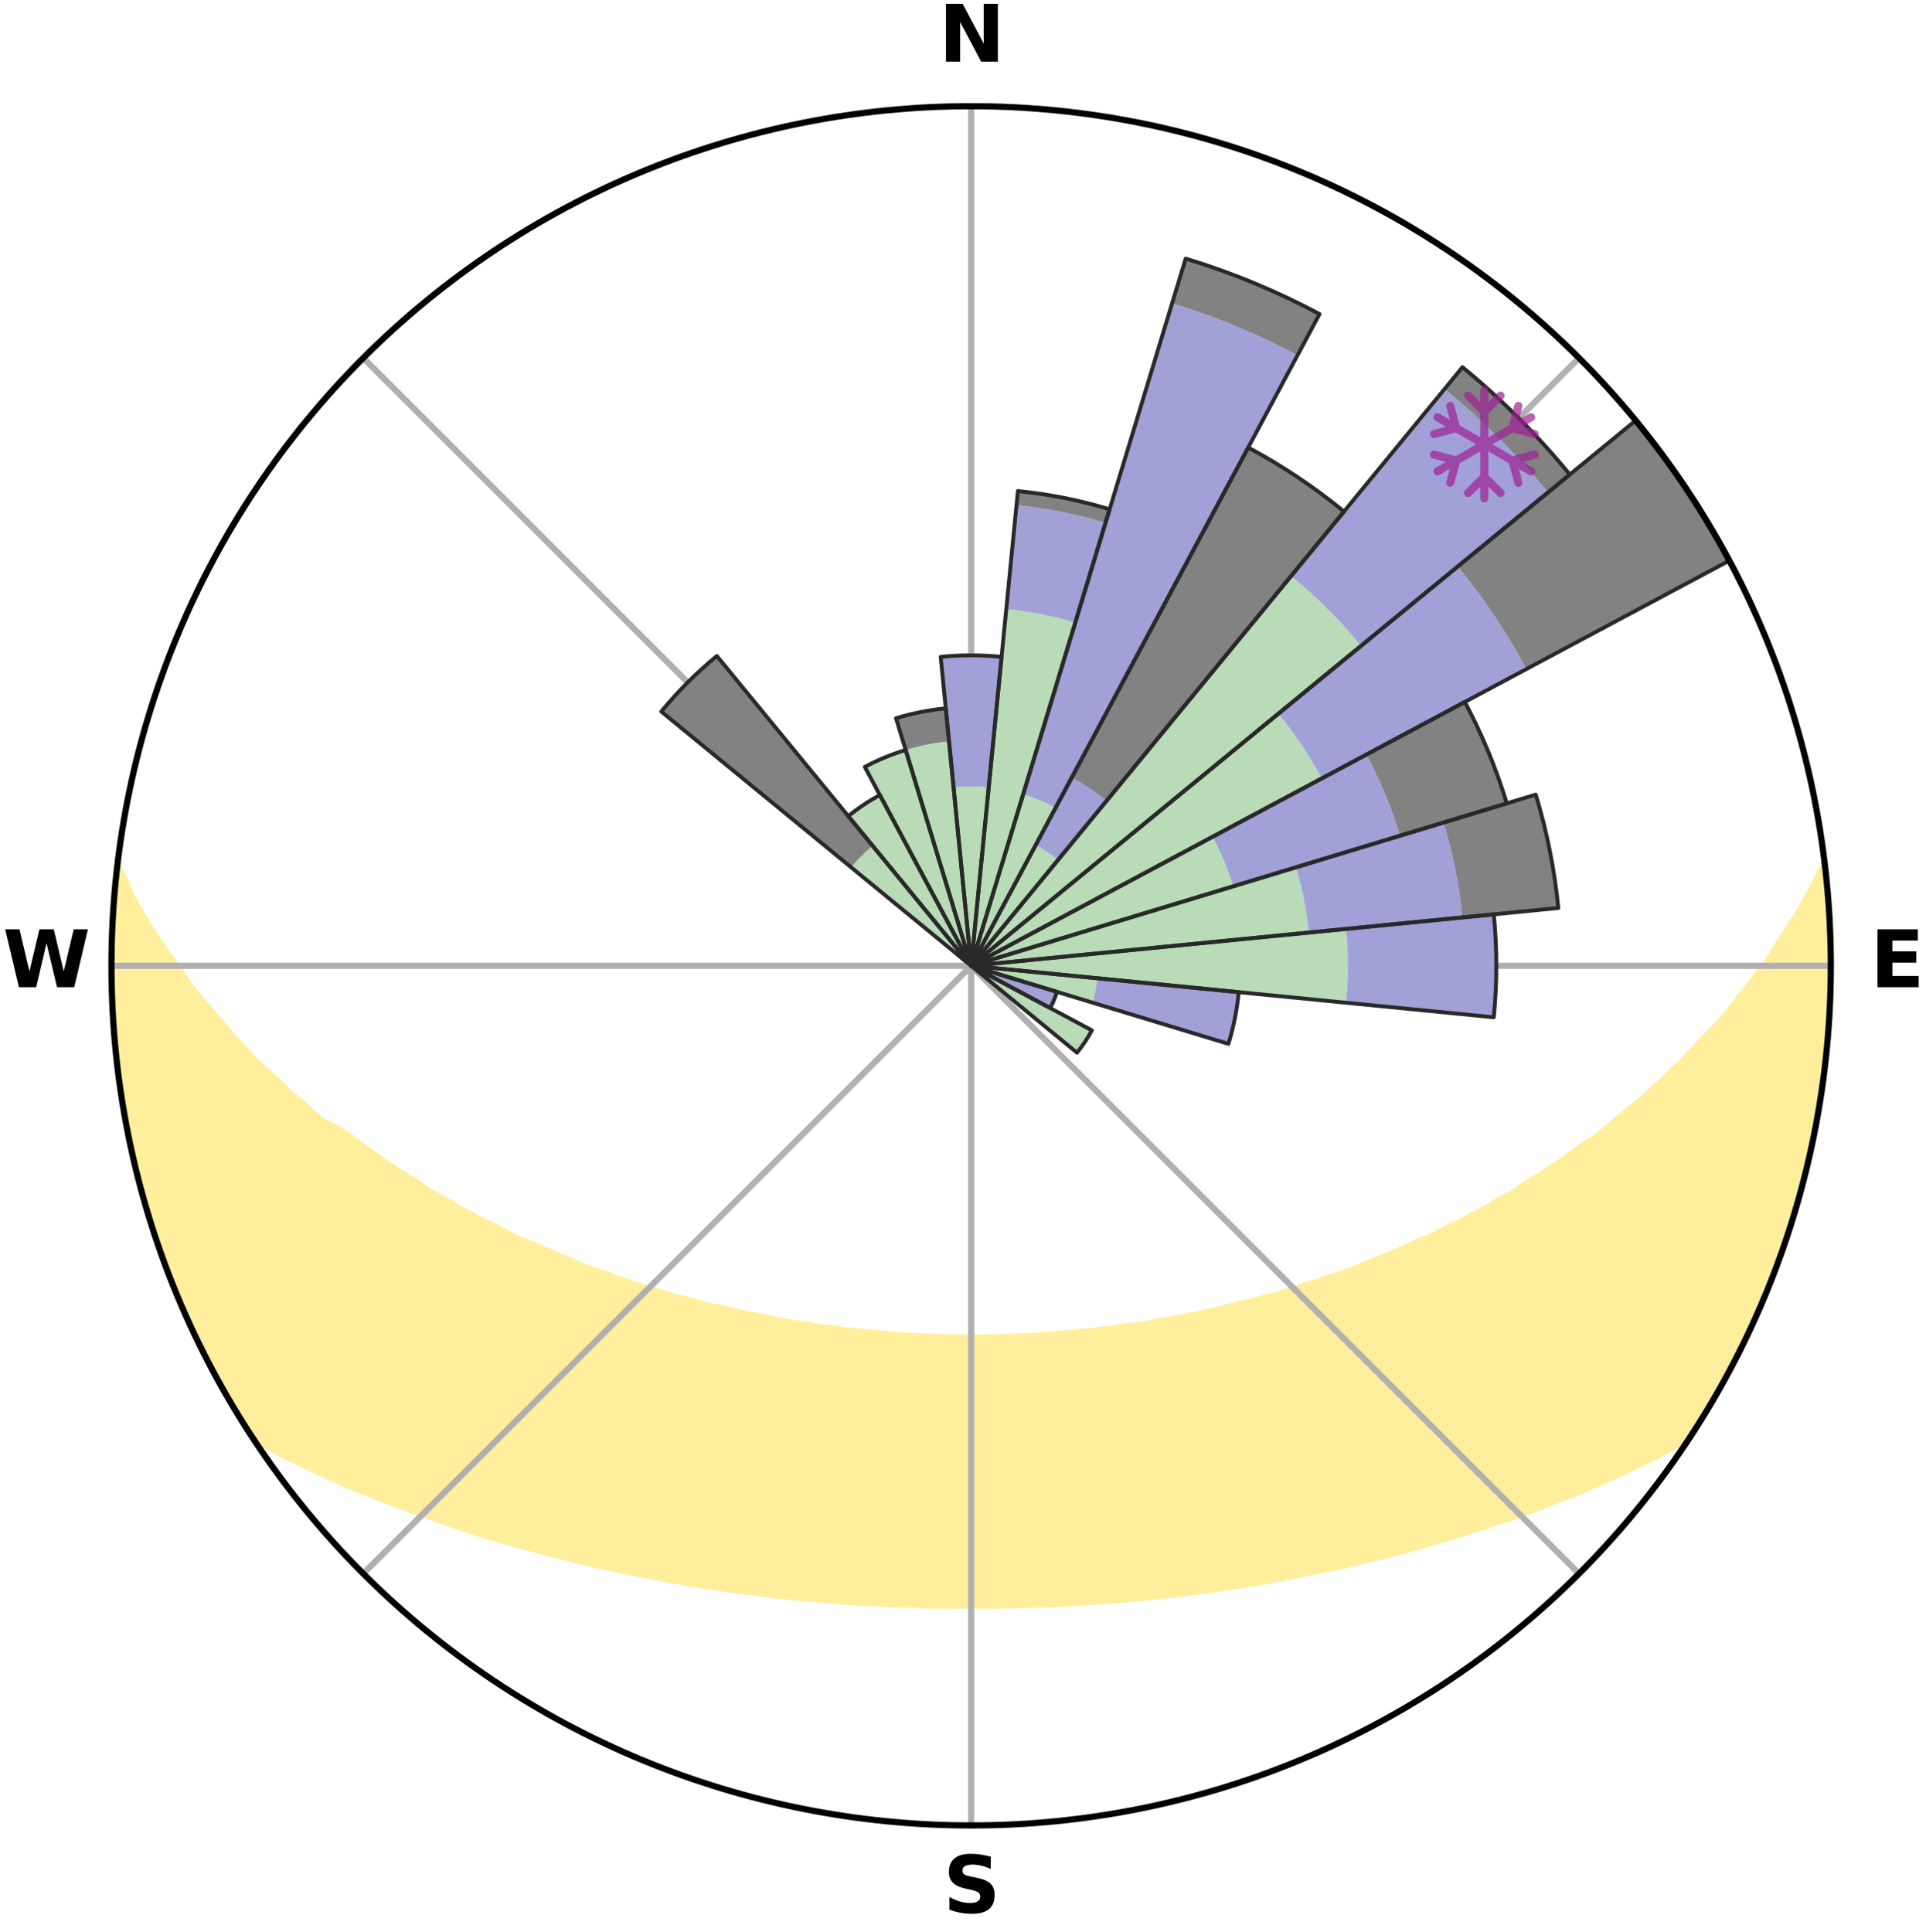 <?xml version="1.0" encoding="utf-8" standalone="no"?>
<!DOCTYPE svg PUBLIC "-//W3C//DTD SVG 1.1//EN"
  "http://www.w3.org/Graphics/SVG/1.1/DTD/svg11.dtd">
<svg xmlns:xlink="http://www.w3.org/1999/xlink" width="248.41pt" height="249.158pt" viewBox="0 0 248.41 249.158" xmlns="http://www.w3.org/2000/svg" version="1.1">
 <title>Ski Rose for Blizzard Mountain</title>
 <defs>
  <style type="text/css">*{stroke-linejoin: round; stroke-linecap: butt}</style>
 </defs>
 <g id="figure_1">
  <g id="patch_1">
   <path d="M 0 249.158 
L 248.41 249.158 
L 248.41 0 
L 0 0 
z
" style="fill: #ffffff"/>
  </g>
  <g id="axes_1">
   <g id="patch_2">
    <path d="M 236.135 124.579 
C 236.135 110.018 233.267 95.599 227.695 82.147 
C 222.122 68.695 213.955 56.471 203.659 46.175 
C 193.363 35.879 181.139 27.711 167.687 22.139 
C 154.235 16.567 139.815 13.699 125.255 13.699 
C 110.694 13.699 96.275 16.567 82.823 22.139 
C 69.371 27.711 57.147 35.879 46.851 46.175 
C 36.555 56.471 28.387 68.695 22.815 82.147 
C 17.243 95.599 14.375 110.018 14.375 124.579 
C 14.375 139.14 17.243 153.559 22.815 167.011 
C 28.387 180.463 36.555 192.687 46.851 202.983 
C 57.147 213.279 69.371 221.447 82.823 227.019 
C 96.275 232.591 110.694 235.459 125.255 235.459 
C 139.815 235.459 154.235 232.591 167.687 227.019 
C 181.139 221.447 193.363 213.279 203.659 202.983 
C 213.955 192.687 222.122 180.463 227.695 167.011 
C 233.267 153.559 236.135 139.14 236.135 124.579 
M 125.255 124.579 
C 125.255 124.579 125.255 124.579 125.255 124.579 
C 125.255 124.579 125.255 124.579 125.255 124.579 
C 125.255 124.579 125.255 124.579 125.255 124.579 
C 125.255 124.579 125.255 124.579 125.255 124.579 
C 125.255 124.579 125.255 124.579 125.255 124.579 
C 125.255 124.579 125.255 124.579 125.255 124.579 
C 125.255 124.579 125.255 124.579 125.255 124.579 
C 125.255 124.579 125.255 124.579 125.255 124.579 
C 125.255 124.579 125.255 124.579 125.255 124.579 
C 125.255 124.579 125.255 124.579 125.255 124.579 
C 125.255 124.579 125.255 124.579 125.255 124.579 
C 125.255 124.579 125.255 124.579 125.255 124.579 
C 125.255 124.579 125.255 124.579 125.255 124.579 
C 125.255 124.579 125.255 124.579 125.255 124.579 
C 125.255 124.579 125.255 124.579 125.255 124.579 
C 125.255 124.579 125.255 124.579 125.255 124.579 
z
" style="fill: #ffffff"/>
   </g>
   <g id="PolyCollection_1">
    <defs>
     <path id="m8f7428d9e7" d="M 235.258 -137.112 
L 235.065 -137.09 
L 234.071 -135.057 
L 232.99 -133.058 
L 231.842 -131.098 
L 230.639 -129.18 
L 229.39 -127.306 
L 228.322 -125.479 
L 226.997 -123.691 
L 225.638 -121.95 
L 224.249 -120.257 
L 223.051 -118.598 
L 221.606 -116.996 
L 220.135 -115.443 
L 218.642 -113.939 
L 217.347 -112.455 
L 215.812 -111.045 
L 214.477 -109.648 
L 212.908 -108.333 
L 211.54 -107.024 
L 209.943 -105.804 
L 208.547 -104.582 
L 207.139 -103.402 
L 205.719 -102.264 
L 204.085 -101.229 
L 202.649 -100.177 
L 201.207 -99.166 
L 199.759 -98.196 
L 198.306 -97.266 
L 196.851 -96.376 
L 195.585 -95.447 
L 194.125 -94.634 
L 192.666 -93.858 
L 191.39 -93.034 
L 189.934 -92.331 
L 188.657 -91.574 
L 187.207 -90.942 
L 185.932 -90.249 
L 184.659 -89.587 
L 183.226 -89.055 
L 181.96 -88.454 
L 180.699 -87.881 
L 179.442 -87.337 
L 178.19 -86.821 
L 176.945 -86.331 
L 175.706 -85.867 
L 174.611 -85.32 
L 173.384 -84.905 
L 172.165 -84.514 
L 170.957 -84.146 
L 169.879 -83.689 
L 168.686 -83.364 
L 167.618 -82.949 
L 166.445 -82.664 
L 165.388 -82.287 
L 164.336 -81.929 
L 163.191 -81.7 
L 162.153 -81.377 
L 161.121 -81.07 
L 160.008 -80.889 
L 158.991 -80.613 
L 157.98 -80.353 
L 156.976 -80.107 
L 155.979 -79.875 
L 154.988 -79.656 
L 154.005 -79.45 
L 153.029 -79.256 
L 152.059 -79.074 
L 151.097 -78.902 
L 150.143 -78.741 
L 149.195 -78.59 
L 148.299 -78.359 
L 147.363 -78.228 
L 146.434 -78.106 
L 145.512 -77.991 
L 144.597 -77.883 
L 143.718 -77.707 
L 142.814 -77.615 
L 141.916 -77.529 
L 141.047 -77.382 
L 140.159 -77.31 
L 139.277 -77.242 
L 138.416 -77.121 
L 137.543 -77.065 
L 136.675 -77.012 
L 135.821 -76.916 
L 134.961 -76.873 
L 134.111 -76.793 
L 133.257 -76.758 
L 132.411 -76.694 
L 131.563 -76.667 
L 130.717 -76.642 
L 129.875 -76.598 
L 129.032 -76.58 
L 128.192 -76.55 
L 127.352 -76.538 
L 126.513 -76.523 
L 125.674 -76.517 
L 124.835 -76.517 
L 123.997 -76.527 
L 123.157 -76.537 
L 122.318 -76.561 
L 121.477 -76.578 
L 120.636 -76.616 
L 119.793 -76.639 
L 118.95 -76.691 
L 118.103 -76.722 
L 117.252 -76.754 
L 116.405 -76.827 
L 115.548 -76.868 
L 114.697 -76.956 
L 113.834 -77.006 
L 112.979 -77.111 
L 112.107 -77.171 
L 111.231 -77.235 
L 110.368 -77.365 
L 109.482 -77.44 
L 108.591 -77.521 
L 107.719 -77.678 
L 106.817 -77.773 
L 105.909 -77.874 
L 104.994 -77.981 
L 104.109 -78.179 
L 103.183 -78.304 
L 102.25 -78.438 
L 101.309 -78.58 
L 100.361 -78.731 
L 99.46 -78.986 
L 98.501 -79.16 
L 97.535 -79.344 
L 96.561 -79.539 
L 95.581 -79.747 
L 94.594 -79.967 
L 93.6 -80.201 
L 92.599 -80.448 
L 91.51 -80.602 
L 90.493 -80.877 
L 89.47 -81.168 
L 88.441 -81.475 
L 87.309 -81.689 
L 86.265 -82.029 
L 85.217 -82.387 
L 84.055 -82.653 
L 82.994 -83.049 
L 81.812 -83.354 
L 80.741 -83.789 
L 79.542 -84.136 
L 78.461 -84.614 
L 77.247 -85.005 
L 76.024 -85.419 
L 74.793 -85.858 
L 73.697 -86.429 
L 72.456 -86.918 
L 71.208 -87.433 
L 69.954 -87.976 
L 68.697 -88.547 
L 67.274 -89.048 
L 66.006 -89.679 
L 64.736 -90.339 
L 63.465 -91.03 
L 62.019 -91.661 
L 60.745 -92.416 
L 59.293 -93.117 
L 58.02 -93.939 
L 56.565 -94.712 
L 55.109 -95.524 
L 53.845 -96.45 
L 52.394 -97.337 
L 50.945 -98.265 
L 49.501 -99.232 
L 48.061 -100.24 
L 46.629 -101.289 
L 45.205 -102.379 
L 43.582 -103.457 
L 41.491 -104.469 
L 40.095 -105.7 
L 38.713 -106.972 
L 37.131 -108.246 
L 35.78 -109.606 
L 34.23 -110.975 
L 32.697 -112.394 
L 31.403 -113.886 
L 29.912 -115.399 
L 28.664 -116.977 
L 27.221 -118.583 
L 25.805 -120.237 
L 24.419 -121.939 
L 23.284 -123.689 
L 21.963 -125.48 
L 20.678 -127.317 
L 19.436 -129.199 
L 18.241 -131.124 
L 17.104 -133.091 
L 16.242 -135.076 
L 15.26 -137.111 
L 15.26 -137.111 
L 15.26 -137.111 
L 14.985 -135.197 
L 14.743 -133.277 
L 14.764 -131.337 
L 14.587 -129.411 
L 14.442 -127.481 
L 14.523 -125.545 
L 14.442 -123.612 
L 14.435 -121.677 
L 14.612 -119.748 
L 14.627 -117.813 
L 14.717 -115.88 
L 14.941 -113.957 
L 15.096 -112.028 
L 15.375 -110.113 
L 15.593 -108.19 
L 15.98 -106.293 
L 16.263 -104.379 
L 16.654 -102.484 
L 17.128 -100.608 
L 17.447 -98.697 
L 17.979 -96.836 
L 18.42 -94.951 
L 18.951 -93.09 
L 19.57 -91.257 
L 20.107 -89.397 
L 20.786 -87.585 
L 21.432 -85.761 
L 22.107 -83.948 
L 22.875 -82.172 
L 23.614 -80.384 
L 24.445 -78.638 
L 25.206 -76.858 
L 26.05 -75.117 
L 26.935 -73.397 
L 27.824 -71.679 
L 28.751 -69.98 
L 29.725 -68.308 
L 30.743 -66.662 
L 31.744 -65.006 
L 33.003 -63.519 
L 34.903 -62.482 
L 36.761 -61.457 
L 38.706 -60.536 
L 40.588 -59.612 
L 42.474 -58.733 
L 44.36 -57.895 
L 46.243 -57.097 
L 48.121 -56.337 
L 49.993 -55.614 
L 51.857 -54.927 
L 53.655 -54.218 
L 55.502 -53.599 
L 57.286 -52.955 
L 59.062 -52.342 
L 60.829 -51.759 
L 62.587 -51.205 
L 64.336 -50.679 
L 66.075 -50.18 
L 67.803 -49.707 
L 69.521 -49.259 
L 71.189 -48.781 
L 72.885 -48.381 
L 74.536 -47.951 
L 76.178 -47.543 
L 77.842 -47.208 
L 79.464 -46.842 
L 81.078 -46.497 
L 82.683 -46.171 
L 84.278 -45.863 
L 85.864 -45.573 
L 87.441 -45.3 
L 88.989 -45.001 
L 90.549 -44.761 
L 92.1 -44.536 
L 93.627 -44.286 
L 95.162 -44.091 
L 96.687 -43.907 
L 98.194 -43.702 
L 99.694 -43.511 
L 101.199 -43.367 
L 102.687 -43.202 
L 104.17 -43.051 
L 105.655 -42.938 
L 107.127 -42.811 
L 108.595 -42.695 
L 110.059 -42.591 
L 111.519 -42.498 
L 112.978 -42.435 
L 114.431 -42.362 
L 115.88 -42.3 
L 117.327 -42.248 
L 118.772 -42.206 
L 120.215 -42.174 
L 121.656 -42.152 
L 123.096 -42.14 
L 124.535 -42.137 
L 125.974 -42.137 
L 127.414 -42.14 
L 128.854 -42.153 
L 130.295 -42.175 
L 131.738 -42.207 
L 133.182 -42.249 
L 134.629 -42.301 
L 136.079 -42.364 
L 137.533 -42.421 
L 138.99 -42.503 
L 140.45 -42.596 
L 141.913 -42.7 
L 143.381 -42.816 
L 144.86 -42.917 
L 146.338 -43.056 
L 147.821 -43.207 
L 149.31 -43.372 
L 150.813 -43.518 
L 152.314 -43.709 
L 153.833 -43.878 
L 155.346 -44.097 
L 156.88 -44.294 
L 158.406 -44.544 
L 159.958 -44.768 
L 161.517 -45.009 
L 163.086 -45.264 
L 164.642 -45.581 
L 166.227 -45.872 
L 167.823 -46.179 
L 169.426 -46.506 
L 171.04 -46.851 
L 172.693 -47.167 
L 174.326 -47.553 
L 175.968 -47.96 
L 177.654 -48.338 
L 179.313 -48.792 
L 181.021 -49.215 
L 182.699 -49.716 
L 184.427 -50.19 
L 186.165 -50.689 
L 187.914 -51.215 
L 189.672 -51.769 
L 191.439 -52.352 
L 193.214 -52.965 
L 195.051 -53.554 
L 196.843 -54.229 
L 198.701 -54.882 
L 200.506 -55.624 
L 202.376 -56.348 
L 204.255 -57.107 
L 206.137 -57.905 
L 208.023 -58.742 
L 209.908 -59.622 
L 211.792 -60.545 
L 213.736 -61.466 
L 215.593 -62.491 
L 217.494 -63.527 
L 218.767 -65.005 
L 219.779 -66.655 
L 220.776 -68.313 
L 221.751 -69.984 
L 222.68 -71.681 
L 223.542 -73.414 
L 224.456 -75.119 
L 225.246 -76.886 
L 226.067 -78.636 
L 226.835 -80.411 
L 227.694 -82.148 
L 228.388 -83.954 
L 229.082 -85.76 
L 229.69 -87.597 
L 230.372 -89.407 
L 230.932 -91.259 
L 231.513 -93.104 
L 232.049 -94.963 
L 232.538 -96.834 
L 232.982 -98.716 
L 233.493 -100.583 
L 233.855 -102.484 
L 234.237 -104.38 
L 234.508 -106.296 
L 234.869 -108.197 
L 235.112 -110.116 
L 235.4 -112.03 
L 235.509 -113.963 
L 235.771 -115.881 
L 235.803 -117.818 
L 235.99 -119.744 
L 235.946 -121.681 
L 236.061 -123.612 
L 236.101 -125.546 
L 235.953 -127.478 
L 235.964 -129.413 
L 235.903 -131.347 
L 235.695 -133.271 
L 235.61 -135.205 
L 235.258 -137.112 
z
" style="stroke: #ffee9c"/>
    </defs>
    <g clip-path="url(#p3c681c033d)">
     <use xlink:href="#m8f7428d9e7" x="0" y="249.158" style="fill: #ffee9c; stroke: #ffee9c"/>
    </g>
   </g>
   <g id="matplotlib.axis_1">
    <g id="xtick_1">
     <g id="line2d_1">
      <path d="M 125.255 124.579 
L 125.255 13.699 
" clip-path="url(#p3c681c033d)" style="fill: none; stroke: #b0b0b0; stroke-width: 0.8; stroke-linecap: square"/>
     </g>
     <g id="text_1">
      <!-- N -->
      <g transform="translate(121.07 7.958) scale(0.1 -0.1)">
       <defs>
        <path id="DejaVuSans-Bold-4e" d="M 588 4666 
L 1931 4666 
L 3628 1466 
L 3628 4666 
L 4769 4666 
L 4769 0 
L 3425 0 
L 1728 3200 
L 1728 0 
L 588 0 
L 588 4666 
z
" transform="scale(0.016)"/>
       </defs>
       <use xlink:href="#DejaVuSans-Bold-4e"/>
      </g>
     </g>
    </g>
    <g id="xtick_2">
     <g id="line2d_2">
      <path d="M 125.255 124.579 
L 203.659 46.175 
" clip-path="url(#p3c681c033d)" style="fill: none; stroke: #b0b0b0; stroke-width: 0.8; stroke-linecap: square"/>
     </g>
    </g>
    <g id="xtick_3">
     <g id="line2d_3">
      <path d="M 125.255 124.579 
L 236.135 124.579 
" clip-path="url(#p3c681c033d)" style="fill: none; stroke: #b0b0b0; stroke-width: 0.8; stroke-linecap: square"/>
     </g>
     <g id="text_2">
      <!-- E -->
      <g transform="translate(241.219 127.338) scale(0.1 -0.1)">
       <defs>
        <path id="DejaVuSans-Bold-45" d="M 588 4666 
L 3834 4666 
L 3834 3756 
L 1791 3756 
L 1791 2888 
L 3713 2888 
L 3713 1978 
L 1791 1978 
L 1791 909 
L 3903 909 
L 3903 0 
L 588 0 
L 588 4666 
z
" transform="scale(0.016)"/>
       </defs>
       <use xlink:href="#DejaVuSans-Bold-45"/>
      </g>
     </g>
    </g>
    <g id="xtick_4">
     <g id="line2d_4">
      <path d="M 125.255 124.579 
L 203.659 202.983 
" clip-path="url(#p3c681c033d)" style="fill: none; stroke: #b0b0b0; stroke-width: 0.8; stroke-linecap: square"/>
     </g>
    </g>
    <g id="xtick_5">
     <g id="line2d_5">
      <path d="M 125.255 124.579 
L 125.255 235.459 
" clip-path="url(#p3c681c033d)" style="fill: none; stroke: #b0b0b0; stroke-width: 0.8; stroke-linecap: square"/>
     </g>
     <g id="text_3">
      <!-- S -->
      <g transform="translate(121.654 246.718) scale(0.1 -0.1)">
       <defs>
        <path id="DejaVuSans-Bold-53" d="M 3834 4519 
L 3834 3531 
Q 3450 3703 3084 3790 
Q 2719 3878 2394 3878 
Q 1963 3878 1756 3759 
Q 1550 3641 1550 3391 
Q 1550 3203 1689 3098 
Q 1828 2994 2194 2919 
L 2706 2816 
Q 3484 2659 3812 2340 
Q 4141 2022 4141 1434 
Q 4141 663 3683 286 
Q 3225 -91 2284 -91 
Q 1841 -91 1394 -6 
Q 947 78 500 244 
L 500 1259 
Q 947 1022 1364 901 
Q 1781 781 2169 781 
Q 2563 781 2772 912 
Q 2981 1044 2981 1288 
Q 2981 1506 2839 1625 
Q 2697 1744 2272 1838 
L 1806 1941 
Q 1106 2091 782 2419 
Q 459 2747 459 3303 
Q 459 4000 909 4375 
Q 1359 4750 2203 4750 
Q 2588 4750 2994 4692 
Q 3400 4634 3834 4519 
z
" transform="scale(0.016)"/>
       </defs>
       <use xlink:href="#DejaVuSans-Bold-53"/>
      </g>
     </g>
    </g>
    <g id="xtick_6">
     <g id="line2d_6">
      <path d="M 125.255 124.579 
L 46.851 202.983 
" clip-path="url(#p3c681c033d)" style="fill: none; stroke: #b0b0b0; stroke-width: 0.8; stroke-linecap: square"/>
     </g>
    </g>
    <g id="xtick_7">
     <g id="line2d_7">
      <path d="M 125.255 124.579 
L 14.375 124.579 
" clip-path="url(#p3c681c033d)" style="fill: none; stroke: #b0b0b0; stroke-width: 0.8; stroke-linecap: square"/>
     </g>
     <g id="text_4">
      <!-- W -->
      <g transform="translate(0.36 127.338) scale(0.1 -0.1)">
       <defs>
        <path id="DejaVuSans-Bold-57" d="M 191 4666 
L 1344 4666 
L 2150 1275 
L 2950 4666 
L 4109 4666 
L 4909 1275 
L 5716 4666 
L 6859 4666 
L 5759 0 
L 4372 0 
L 3525 3547 
L 2688 0 
L 1300 0 
L 191 4666 
z
" transform="scale(0.016)"/>
       </defs>
       <use xlink:href="#DejaVuSans-Bold-57"/>
      </g>
     </g>
    </g>
    <g id="xtick_8">
     <g id="line2d_8">
      <path d="M 125.255 124.579 
L 46.851 46.175 
" clip-path="url(#p3c681c033d)" style="fill: none; stroke: #b0b0b0; stroke-width: 0.8; stroke-linecap: square"/>
     </g>
    </g>
   </g>
   <g id="matplotlib.axis_2"/>
   <g id="patch_3">
    <path d="M 125.255 124.579 
C 125.255 124.579 125.255 124.579 125.255 124.579 
C 125.255 124.579 125.255 124.579 125.255 124.579 
L 125.255 124.579 
C 125.255 124.579 125.255 124.579 125.255 124.579 
C 125.255 124.579 125.255 124.579 125.255 124.579 
z
" clip-path="url(#p3c681c033d)" style="fill: #d9d9d9"/>
   </g>
   <g id="patch_4">
    <path d="M 125.255 124.579 
C 125.255 124.579 125.255 124.579 125.255 124.579 
C 125.255 124.579 125.255 124.579 125.255 124.579 
L 125.255 124.579 
C 125.255 124.579 125.255 124.579 125.255 124.579 
C 125.255 124.579 125.255 124.579 125.255 124.579 
z
" clip-path="url(#p3c681c033d)" style="fill: #d9d9d9"/>
   </g>
   <g id="patch_5">
    <path d="M 125.255 124.579 
C 125.255 124.579 125.255 124.579 125.255 124.579 
C 125.255 124.579 125.255 124.579 125.255 124.579 
L 125.255 124.579 
C 125.255 124.579 125.255 124.579 125.255 124.579 
C 125.255 124.579 125.255 124.579 125.255 124.579 
z
" clip-path="url(#p3c681c033d)" style="fill: #d9d9d9"/>
   </g>
   <g id="patch_6">
    <path d="M 125.255 124.579 
C 125.255 124.579 125.255 124.579 125.255 124.579 
C 125.255 124.579 125.255 124.579 125.255 124.579 
L 125.255 124.579 
C 125.255 124.579 125.255 124.579 125.255 124.579 
C 125.255 124.579 125.255 124.579 125.255 124.579 
z
" clip-path="url(#p3c681c033d)" style="fill: #d9d9d9"/>
   </g>
   <g id="patch_7">
    <path d="M 125.255 124.579 
C 125.255 124.579 125.255 124.579 125.255 124.579 
C 125.255 124.579 125.255 124.579 125.255 124.579 
L 125.255 124.579 
C 125.255 124.579 125.255 124.579 125.255 124.579 
C 125.255 124.579 125.255 124.579 125.255 124.579 
z
" clip-path="url(#p3c681c033d)" style="fill: #d9d9d9"/>
   </g>
   <g id="patch_8">
    <path d="M 125.255 124.579 
C 125.255 124.579 125.255 124.579 125.255 124.579 
C 125.255 124.579 125.255 124.579 125.255 124.579 
L 125.255 124.579 
C 125.255 124.579 125.255 124.579 125.255 124.579 
C 125.255 124.579 125.255 124.579 125.255 124.579 
z
" clip-path="url(#p3c681c033d)" style="fill: #d9d9d9"/>
   </g>
   <g id="patch_9">
    <path d="M 125.255 124.579 
C 125.255 124.579 125.255 124.579 125.255 124.579 
C 125.255 124.579 125.255 124.579 125.255 124.579 
L 125.255 124.579 
C 125.255 124.579 125.255 124.579 125.255 124.579 
C 125.255 124.579 125.255 124.579 125.255 124.579 
z
" clip-path="url(#p3c681c033d)" style="fill: #d9d9d9"/>
   </g>
   <g id="patch_10">
    <path d="M 125.255 124.579 
C 125.255 124.579 125.255 124.579 125.255 124.579 
C 125.255 124.579 125.255 124.579 125.255 124.579 
L 125.255 124.579 
C 125.255 124.579 125.255 124.579 125.255 124.579 
C 125.255 124.579 125.255 124.579 125.255 124.579 
z
" clip-path="url(#p3c681c033d)" style="fill: #d9d9d9"/>
   </g>
   <g id="patch_11">
    <path d="M 125.255 124.579 
C 125.255 124.579 125.255 124.579 125.255 124.579 
C 125.255 124.579 125.255 124.579 125.255 124.579 
L 125.255 124.579 
C 125.255 124.579 125.255 124.579 125.255 124.579 
C 125.255 124.579 125.255 124.579 125.255 124.579 
z
" clip-path="url(#p3c681c033d)" style="fill: #d9d9d9"/>
   </g>
   <g id="patch_12">
    <path d="M 125.255 124.579 
C 125.255 124.579 125.255 124.579 125.255 124.579 
C 125.255 124.579 125.255 124.579 125.255 124.579 
L 125.255 124.579 
C 125.255 124.579 125.255 124.579 125.255 124.579 
C 125.255 124.579 125.255 124.579 125.255 124.579 
z
" clip-path="url(#p3c681c033d)" style="fill: #d9d9d9"/>
   </g>
   <g id="patch_13">
    <path d="M 125.255 124.579 
C 125.255 124.579 125.255 124.579 125.255 124.579 
C 125.255 124.579 125.255 124.579 125.255 124.579 
L 125.255 124.579 
C 125.255 124.579 125.255 124.579 125.255 124.579 
C 125.255 124.579 125.255 124.579 125.255 124.579 
z
" clip-path="url(#p3c681c033d)" style="fill: #d9d9d9"/>
   </g>
   <g id="patch_14">
    <path d="M 125.255 124.579 
C 125.255 124.579 125.255 124.579 125.255 124.579 
C 125.255 124.579 125.255 124.579 125.255 124.579 
L 125.255 124.579 
C 125.255 124.579 125.255 124.579 125.255 124.579 
C 125.255 124.579 125.255 124.579 125.255 124.579 
z
" clip-path="url(#p3c681c033d)" style="fill: #d9d9d9"/>
   </g>
   <g id="patch_15">
    <path d="M 125.255 124.579 
C 125.255 124.579 125.255 124.579 125.255 124.579 
C 125.255 124.579 125.255 124.579 125.255 124.579 
L 125.255 124.579 
C 125.255 124.579 125.255 124.579 125.255 124.579 
C 125.255 124.579 125.255 124.579 125.255 124.579 
z
" clip-path="url(#p3c681c033d)" style="fill: #d9d9d9"/>
   </g>
   <g id="patch_16">
    <path d="M 125.255 124.579 
C 125.255 124.579 125.255 124.579 125.255 124.579 
C 125.255 124.579 125.255 124.579 125.255 124.579 
L 125.255 124.579 
C 125.255 124.579 125.255 124.579 125.255 124.579 
C 125.255 124.579 125.255 124.579 125.255 124.579 
z
" clip-path="url(#p3c681c033d)" style="fill: #d9d9d9"/>
   </g>
   <g id="patch_17">
    <path d="M 125.255 124.579 
C 125.255 124.579 125.255 124.579 125.255 124.579 
C 125.255 124.579 125.255 124.579 125.255 124.579 
L 125.255 124.579 
C 125.255 124.579 125.255 124.579 125.255 124.579 
C 125.255 124.579 125.255 124.579 125.255 124.579 
z
" clip-path="url(#p3c681c033d)" style="fill: #d9d9d9"/>
   </g>
   <g id="patch_18">
    <path d="M 125.255 124.579 
C 125.255 124.579 125.255 124.579 125.255 124.579 
C 125.255 124.579 125.255 124.579 125.255 124.579 
L 125.255 124.579 
C 125.255 124.579 125.255 124.579 125.255 124.579 
C 125.255 124.579 125.255 124.579 125.255 124.579 
z
" clip-path="url(#p3c681c033d)" style="fill: #d9d9d9"/>
   </g>
   <g id="patch_19">
    <path d="M 125.255 124.579 
C 125.255 124.579 125.255 124.579 125.255 124.579 
C 125.255 124.579 125.255 124.579 125.255 124.579 
L 125.255 124.579 
C 125.255 124.579 125.255 124.579 125.255 124.579 
C 125.255 124.579 125.255 124.579 125.255 124.579 
z
" clip-path="url(#p3c681c033d)" style="fill: #d9d9d9"/>
   </g>
   <g id="patch_20">
    <path d="M 125.255 124.579 
C 125.255 124.579 125.255 124.579 125.255 124.579 
C 125.255 124.579 125.255 124.579 125.255 124.579 
L 125.255 124.579 
C 125.255 124.579 125.255 124.579 125.255 124.579 
C 125.255 124.579 125.255 124.579 125.255 124.579 
z
" clip-path="url(#p3c681c033d)" style="fill: #d9d9d9"/>
   </g>
   <g id="patch_21">
    <path d="M 125.255 124.579 
C 125.255 124.579 125.255 124.579 125.255 124.579 
C 125.255 124.579 125.255 124.579 125.255 124.579 
L 125.255 124.579 
C 125.255 124.579 125.255 124.579 125.255 124.579 
C 125.255 124.579 125.255 124.579 125.255 124.579 
z
" clip-path="url(#p3c681c033d)" style="fill: #d9d9d9"/>
   </g>
   <g id="patch_22">
    <path d="M 125.255 124.579 
C 125.255 124.579 125.255 124.579 125.255 124.579 
C 125.255 124.579 125.255 124.579 125.255 124.579 
L 125.255 124.579 
C 125.255 124.579 125.255 124.579 125.255 124.579 
C 125.255 124.579 125.255 124.579 125.255 124.579 
z
" clip-path="url(#p3c681c033d)" style="fill: #d9d9d9"/>
   </g>
   <g id="patch_23">
    <path d="M 125.255 124.579 
C 125.255 124.579 125.255 124.579 125.255 124.579 
C 125.255 124.579 125.255 124.579 125.255 124.579 
L 125.255 124.579 
C 125.255 124.579 125.255 124.579 125.255 124.579 
C 125.255 124.579 125.255 124.579 125.255 124.579 
z
" clip-path="url(#p3c681c033d)" style="fill: #d9d9d9"/>
   </g>
   <g id="patch_24">
    <path d="M 125.255 124.579 
C 125.255 124.579 125.255 124.579 125.255 124.579 
C 125.255 124.579 125.255 124.579 125.255 124.579 
L 125.255 124.579 
C 125.255 124.579 125.255 124.579 125.255 124.579 
C 125.255 124.579 125.255 124.579 125.255 124.579 
z
" clip-path="url(#p3c681c033d)" style="fill: #d9d9d9"/>
   </g>
   <g id="patch_25">
    <path d="M 125.255 124.579 
C 125.255 124.579 125.255 124.579 125.255 124.579 
C 125.255 124.579 125.255 124.579 125.255 124.579 
L 125.255 124.579 
C 125.255 124.579 125.255 124.579 125.255 124.579 
C 125.255 124.579 125.255 124.579 125.255 124.579 
z
" clip-path="url(#p3c681c033d)" style="fill: #d9d9d9"/>
   </g>
   <g id="patch_26">
    <path d="M 125.255 124.579 
C 125.255 124.579 125.255 124.579 125.255 124.579 
C 125.255 124.579 125.255 124.579 125.255 124.579 
L 125.255 124.579 
C 125.255 124.579 125.255 124.579 125.255 124.579 
C 125.255 124.579 125.255 124.579 125.255 124.579 
z
" clip-path="url(#p3c681c033d)" style="fill: #d9d9d9"/>
   </g>
   <g id="patch_27">
    <path d="M 125.255 124.579 
C 125.255 124.579 125.255 124.579 125.255 124.579 
C 125.255 124.579 125.255 124.579 125.255 124.579 
L 125.255 124.579 
C 125.255 124.579 125.255 124.579 125.255 124.579 
C 125.255 124.579 125.255 124.579 125.255 124.579 
z
" clip-path="url(#p3c681c033d)" style="fill: #d9d9d9"/>
   </g>
   <g id="patch_28">
    <path d="M 125.255 124.579 
C 125.255 124.579 125.255 124.579 125.255 124.579 
C 125.255 124.579 125.255 124.579 125.255 124.579 
L 125.255 124.579 
C 125.255 124.579 125.255 124.579 125.255 124.579 
C 125.255 124.579 125.255 124.579 125.255 124.579 
z
" clip-path="url(#p3c681c033d)" style="fill: #d9d9d9"/>
   </g>
   <g id="patch_29">
    <path d="M 125.255 124.579 
C 125.255 124.579 125.255 124.579 125.255 124.579 
C 125.255 124.579 125.255 124.579 125.255 124.579 
L 125.255 124.579 
C 125.255 124.579 125.255 124.579 125.255 124.579 
C 125.255 124.579 125.255 124.579 125.255 124.579 
z
" clip-path="url(#p3c681c033d)" style="fill: #d9d9d9"/>
   </g>
   <g id="patch_30">
    <path d="M 125.255 124.579 
C 125.255 124.579 125.255 124.579 125.255 124.579 
C 125.255 124.579 125.255 124.579 125.255 124.579 
L 125.255 124.579 
C 125.255 124.579 125.255 124.579 125.255 124.579 
C 125.255 124.579 125.255 124.579 125.255 124.579 
z
" clip-path="url(#p3c681c033d)" style="fill: #d9d9d9"/>
   </g>
   <g id="patch_31">
    <path d="M 125.255 124.579 
C 125.255 124.579 125.255 124.579 125.255 124.579 
C 125.255 124.579 125.255 124.579 125.255 124.579 
L 125.255 124.579 
C 125.255 124.579 125.255 124.579 125.255 124.579 
C 125.255 124.579 125.255 124.579 125.255 124.579 
z
" clip-path="url(#p3c681c033d)" style="fill: #d9d9d9"/>
   </g>
   <g id="patch_32">
    <path d="M 125.255 124.579 
C 125.255 124.579 125.255 124.579 125.255 124.579 
C 125.255 124.579 125.255 124.579 125.255 124.579 
L 125.255 124.579 
C 125.255 124.579 125.255 124.579 125.255 124.579 
C 125.255 124.579 125.255 124.579 125.255 124.579 
z
" clip-path="url(#p3c681c033d)" style="fill: #d9d9d9"/>
   </g>
   <g id="patch_33">
    <path d="M 125.255 124.579 
C 125.255 124.579 125.255 124.579 125.255 124.579 
C 125.255 124.579 125.255 124.579 125.255 124.579 
L 125.255 124.579 
C 125.255 124.579 125.255 124.579 125.255 124.579 
C 125.255 124.579 125.255 124.579 125.255 124.579 
z
" clip-path="url(#p3c681c033d)" style="fill: #d9d9d9"/>
   </g>
   <g id="patch_34">
    <path d="M 125.255 124.579 
C 125.255 124.579 125.255 124.579 125.255 124.579 
C 125.255 124.579 125.255 124.579 125.255 124.579 
L 125.255 124.579 
C 125.255 124.579 125.255 124.579 125.255 124.579 
C 125.255 124.579 125.255 124.579 125.255 124.579 
z
" clip-path="url(#p3c681c033d)" style="fill: #d9d9d9"/>
   </g>
   <g id="patch_35">
    <path d="M 125.255 124.579 
C 125.255 124.579 125.255 124.579 125.255 124.579 
C 125.255 124.579 125.255 124.579 125.255 124.579 
L 127.521 101.57 
C 126.768 101.496 126.012 101.459 125.255 101.459 
C 124.498 101.459 123.742 101.496 122.989 101.57 
z
" clip-path="url(#p3c681c033d)" style="fill: #badbb8"/>
   </g>
   <g id="patch_36">
    <path d="M 125.255 124.579 
C 125.255 124.579 125.255 124.579 125.255 124.579 
C 125.255 124.579 125.255 124.579 125.255 124.579 
L 138.678 80.33 
C 137.229 79.891 135.76 79.523 134.276 79.227 
C 132.791 78.932 131.293 78.71 129.787 78.562 
z
" clip-path="url(#p3c681c033d)" style="fill: #badbb8"/>
   </g>
   <g id="patch_37">
    <path d="M 125.255 124.579 
C 125.255 124.579 125.255 124.579 125.255 124.579 
C 125.255 124.579 125.255 124.579 125.255 124.579 
L 136.154 104.189 
C 135.486 103.832 134.802 103.508 134.103 103.219 
C 133.403 102.929 132.69 102.674 131.966 102.455 
z
" clip-path="url(#p3c681c033d)" style="fill: #badbb8"/>
   </g>
   <g id="patch_38">
    <path d="M 125.255 124.579 
C 125.255 124.579 125.255 124.579 125.255 124.579 
C 125.255 124.579 125.255 124.579 125.255 124.579 
L 136.457 110.929 
C 136.01 110.562 135.546 110.218 135.065 109.897 
C 134.585 109.576 134.089 109.278 133.579 109.006 
z
" clip-path="url(#p3c681c033d)" style="fill: #badbb8"/>
   </g>
   <g id="patch_39">
    <path d="M 125.255 124.579 
C 125.255 124.579 125.255 124.579 125.255 124.579 
C 125.255 124.579 125.255 124.579 125.255 124.579 
L 175.541 83.311 
C 174.19 81.665 172.759 80.086 171.254 78.58 
C 169.748 77.075 168.169 75.644 166.523 74.293 
z
" clip-path="url(#p3c681c033d)" style="fill: #badbb8"/>
   </g>
   <g id="patch_40">
    <path d="M 125.255 124.579 
C 125.255 124.579 125.255 124.579 125.255 124.579 
C 125.255 124.579 125.255 124.579 125.255 124.579 
L 170.467 100.413 
C 169.676 98.933 168.813 97.493 167.881 96.098 
C 166.948 94.702 165.948 93.354 164.884 92.057 
z
" clip-path="url(#p3c681c033d)" style="fill: #badbb8"/>
   </g>
   <g id="patch_41">
    <path d="M 125.255 124.579 
C 125.255 124.579 125.255 124.579 125.255 124.579 
C 125.255 124.579 125.255 124.579 125.255 124.579 
L 159.051 114.327 
C 158.715 113.221 158.325 112.132 157.883 111.064 
C 157.441 109.996 156.946 108.95 156.401 107.931 
z
" clip-path="url(#p3c681c033d)" style="fill: #badbb8"/>
   </g>
   <g id="patch_42">
    <path d="M 125.255 124.579 
C 125.255 124.579 125.255 124.579 125.255 124.579 
C 125.255 124.579 125.255 124.579 125.255 124.579 
L 168.81 120.289 
C 168.669 118.864 168.459 117.446 168.18 116.041 
C 167.9 114.636 167.552 113.245 167.136 111.875 
z
" clip-path="url(#p3c681c033d)" style="fill: #badbb8"/>
   </g>
   <g id="patch_43">
    <path d="M 125.255 124.579 
C 125.255 124.579 125.255 124.579 125.255 124.579 
C 125.255 124.579 125.255 124.579 125.255 124.579 
L 173.61 129.342 
C 173.766 127.759 173.844 126.169 173.844 124.579 
C 173.844 122.989 173.766 121.399 173.61 119.817 
z
" clip-path="url(#p3c681c033d)" style="fill: #badbb8"/>
   </g>
   <g id="patch_44">
    <path d="M 125.255 124.579 
C 125.255 124.579 125.255 124.579 125.255 124.579 
C 125.255 124.579 125.255 124.579 125.255 124.579 
L 140.899 129.325 
C 141.055 128.813 141.185 128.293 141.289 127.768 
C 141.393 127.244 141.472 126.714 141.524 126.181 
z
" clip-path="url(#p3c681c033d)" style="fill: #badbb8"/>
   </g>
   <g id="patch_45">
    <path d="M 125.255 124.579 
C 125.255 124.579 125.255 124.579 125.255 124.579 
C 125.255 124.579 125.255 124.579 125.255 124.579 
L 125.255 124.579 
C 125.255 124.579 125.255 124.579 125.255 124.579 
C 125.255 124.579 125.255 124.579 125.255 124.579 
z
" clip-path="url(#p3c681c033d)" style="fill: #badbb8"/>
   </g>
   <g id="patch_46">
    <path d="M 125.255 124.579 
C 125.255 124.579 125.255 124.579 125.255 124.579 
C 125.255 124.579 125.255 124.579 125.255 124.579 
L 138.905 135.781 
C 139.272 135.335 139.616 134.87 139.937 134.389 
C 140.258 133.909 140.556 133.413 140.828 132.903 
z
" clip-path="url(#p3c681c033d)" style="fill: #badbb8"/>
   </g>
   <g id="patch_47">
    <path d="M 125.255 124.579 
C 125.255 124.579 125.255 124.579 125.255 124.579 
C 125.255 124.579 125.255 124.579 125.255 124.579 
L 125.255 124.579 
C 125.255 124.579 125.255 124.579 125.255 124.579 
C 125.255 124.579 125.255 124.579 125.255 124.579 
z
" clip-path="url(#p3c681c033d)" style="fill: #badbb8"/>
   </g>
   <g id="patch_48">
    <path d="M 125.255 124.579 
C 125.255 124.579 125.255 124.579 125.255 124.579 
C 125.255 124.579 125.255 124.579 125.255 124.579 
L 125.255 124.579 
C 125.255 124.579 125.255 124.579 125.255 124.579 
C 125.255 124.579 125.255 124.579 125.255 124.579 
z
" clip-path="url(#p3c681c033d)" style="fill: #badbb8"/>
   </g>
   <g id="patch_49">
    <path d="M 125.255 124.579 
C 125.255 124.579 125.255 124.579 125.255 124.579 
C 125.255 124.579 125.255 124.579 125.255 124.579 
L 125.255 124.579 
C 125.255 124.579 125.255 124.579 125.255 124.579 
C 125.255 124.579 125.255 124.579 125.255 124.579 
z
" clip-path="url(#p3c681c033d)" style="fill: #badbb8"/>
   </g>
   <g id="patch_50">
    <path d="M 125.255 124.579 
C 125.255 124.579 125.255 124.579 125.255 124.579 
C 125.255 124.579 125.255 124.579 125.255 124.579 
L 125.255 124.579 
C 125.255 124.579 125.255 124.579 125.255 124.579 
C 125.255 124.579 125.255 124.579 125.255 124.579 
z
" clip-path="url(#p3c681c033d)" style="fill: #badbb8"/>
   </g>
   <g id="patch_51">
    <path d="M 125.255 124.579 
C 125.255 124.579 125.255 124.579 125.255 124.579 
C 125.255 124.579 125.255 124.579 125.255 124.579 
L 125.255 124.579 
C 125.255 124.579 125.255 124.579 125.255 124.579 
C 125.255 124.579 125.255 124.579 125.255 124.579 
z
" clip-path="url(#p3c681c033d)" style="fill: #badbb8"/>
   </g>
   <g id="patch_52">
    <path d="M 125.255 124.579 
C 125.255 124.579 125.255 124.579 125.255 124.579 
C 125.255 124.579 125.255 124.579 125.255 124.579 
L 125.255 124.579 
C 125.255 124.579 125.255 124.579 125.255 124.579 
C 125.255 124.579 125.255 124.579 125.255 124.579 
z
" clip-path="url(#p3c681c033d)" style="fill: #badbb8"/>
   </g>
   <g id="patch_53">
    <path d="M 125.255 124.579 
C 125.255 124.579 125.255 124.579 125.255 124.579 
C 125.255 124.579 125.255 124.579 125.255 124.579 
L 125.255 124.579 
C 125.255 124.579 125.255 124.579 125.255 124.579 
C 125.255 124.579 125.255 124.579 125.255 124.579 
z
" clip-path="url(#p3c681c033d)" style="fill: #badbb8"/>
   </g>
   <g id="patch_54">
    <path d="M 125.255 124.579 
C 125.255 124.579 125.255 124.579 125.255 124.579 
C 125.255 124.579 125.255 124.579 125.255 124.579 
L 125.255 124.579 
C 125.255 124.579 125.255 124.579 125.255 124.579 
C 125.255 124.579 125.255 124.579 125.255 124.579 
z
" clip-path="url(#p3c681c033d)" style="fill: #badbb8"/>
   </g>
   <g id="patch_55">
    <path d="M 125.255 124.579 
C 125.255 124.579 125.255 124.579 125.255 124.579 
C 125.255 124.579 125.255 124.579 125.255 124.579 
L 125.255 124.579 
C 125.255 124.579 125.255 124.579 125.255 124.579 
C 125.255 124.579 125.255 124.579 125.255 124.579 
z
" clip-path="url(#p3c681c033d)" style="fill: #badbb8"/>
   </g>
   <g id="patch_56">
    <path d="M 125.255 124.579 
C 125.255 124.579 125.255 124.579 125.255 124.579 
C 125.255 124.579 125.255 124.579 125.255 124.579 
L 125.255 124.579 
C 125.255 124.579 125.255 124.579 125.255 124.579 
C 125.255 124.579 125.255 124.579 125.255 124.579 
z
" clip-path="url(#p3c681c033d)" style="fill: #badbb8"/>
   </g>
   <g id="patch_57">
    <path d="M 125.255 124.579 
C 125.255 124.579 125.255 124.579 125.255 124.579 
C 125.255 124.579 125.255 124.579 125.255 124.579 
L 125.255 124.579 
C 125.255 124.579 125.255 124.579 125.255 124.579 
C 125.255 124.579 125.255 124.579 125.255 124.579 
z
" clip-path="url(#p3c681c033d)" style="fill: #badbb8"/>
   </g>
   <g id="patch_58">
    <path d="M 125.255 124.579 
C 125.255 124.579 125.255 124.579 125.255 124.579 
C 125.255 124.579 125.255 124.579 125.255 124.579 
L 125.255 124.579 
C 125.255 124.579 125.255 124.579 125.255 124.579 
C 125.255 124.579 125.255 124.579 125.255 124.579 
z
" clip-path="url(#p3c681c033d)" style="fill: #badbb8"/>
   </g>
   <g id="patch_59">
    <path d="M 125.255 124.579 
C 125.255 124.579 125.255 124.579 125.255 124.579 
C 125.255 124.579 125.255 124.579 125.255 124.579 
L 125.255 124.579 
C 125.255 124.579 125.255 124.579 125.255 124.579 
C 125.255 124.579 125.255 124.579 125.255 124.579 
z
" clip-path="url(#p3c681c033d)" style="fill: #badbb8"/>
   </g>
   <g id="patch_60">
    <path d="M 125.255 124.579 
C 125.255 124.579 125.255 124.579 125.255 124.579 
C 125.255 124.579 125.255 124.579 125.255 124.579 
L 125.255 124.579 
C 125.255 124.579 125.255 124.579 125.255 124.579 
C 125.255 124.579 125.255 124.579 125.255 124.579 
z
" clip-path="url(#p3c681c033d)" style="fill: #badbb8"/>
   </g>
   <g id="patch_61">
    <path d="M 125.255 124.579 
C 125.255 124.579 125.255 124.579 125.255 124.579 
C 125.255 124.579 125.255 124.579 125.255 124.579 
L 125.255 124.579 
C 125.255 124.579 125.255 124.579 125.255 124.579 
C 125.255 124.579 125.255 124.579 125.255 124.579 
z
" clip-path="url(#p3c681c033d)" style="fill: #badbb8"/>
   </g>
   <g id="patch_62">
    <path d="M 125.255 124.579 
C 125.255 124.579 125.255 124.579 125.255 124.579 
C 125.255 124.579 125.255 124.579 125.255 124.579 
L 125.255 124.579 
C 125.255 124.579 125.255 124.579 125.255 124.579 
C 125.255 124.579 125.255 124.579 125.255 124.579 
z
" clip-path="url(#p3c681c033d)" style="fill: #badbb8"/>
   </g>
   <g id="patch_63">
    <path d="M 125.255 124.579 
C 125.255 124.579 125.255 124.579 125.255 124.579 
C 125.255 124.579 125.255 124.579 125.255 124.579 
L 112.553 109.101 
C 112.046 109.517 111.56 109.958 111.097 110.421 
C 110.633 110.884 110.193 111.37 109.777 111.877 
z
" clip-path="url(#p3c681c033d)" style="fill: #badbb8"/>
   </g>
   <g id="patch_64">
    <path d="M 125.255 124.579 
C 125.255 124.579 125.255 124.579 125.255 124.579 
C 125.255 124.579 125.255 124.579 125.255 124.579 
L 113.483 102.555 
C 112.762 102.941 112.06 103.361 111.381 103.815 
C 110.701 104.269 110.044 104.756 109.412 105.275 
z
" clip-path="url(#p3c681c033d)" style="fill: #badbb8"/>
   </g>
   <g id="patch_65">
    <path d="M 125.255 124.579 
C 125.255 124.579 125.255 124.579 125.255 124.579 
C 125.255 124.579 125.255 124.579 125.255 124.579 
L 116.81 96.74 
C 115.899 97.016 115.002 97.337 114.122 97.701 
C 113.242 98.066 112.381 98.473 111.541 98.922 
z
" clip-path="url(#p3c681c033d)" style="fill: #badbb8"/>
   </g>
   <g id="patch_66">
    <path d="M 125.255 124.579 
C 125.255 124.579 125.255 124.579 125.255 124.579 
C 125.255 124.579 125.255 124.579 125.255 124.579 
L 122.403 95.627 
C 121.456 95.72 120.513 95.86 119.579 96.046 
C 118.645 96.232 117.721 96.463 116.81 96.74 
z
" clip-path="url(#p3c681c033d)" style="fill: #badbb8"/>
   </g>
   <g id="patch_67">
    <path d="M 122.989 101.57 
C 123.742 101.496 124.498 101.459 125.255 101.459 
C 126.012 101.459 126.768 101.496 127.521 101.57 
L 129.18 84.727 
C 127.876 84.598 126.566 84.534 125.255 84.534 
C 123.944 84.534 122.634 84.598 121.33 84.727 
z
" clip-path="url(#p3c681c033d)" style="fill: #a1a1d8"/>
   </g>
   <g id="patch_68">
    <path d="M 129.787 78.562 
C 131.293 78.71 132.791 78.932 134.276 79.227 
C 135.76 79.523 137.229 79.891 138.678 80.33 
L 142.584 67.454 
C 140.714 66.887 138.817 66.412 136.901 66.03 
C 134.985 65.649 133.051 65.362 131.106 65.171 
z
" clip-path="url(#p3c681c033d)" style="fill: #a1a1d8"/>
   </g>
   <g id="patch_69">
    <path d="M 131.966 102.455 
C 132.69 102.674 133.403 102.929 134.103 103.219 
C 134.802 103.508 135.486 103.832 136.154 104.189 
L 167.348 45.828 
C 164.77 44.45 162.127 43.2 159.426 42.082 
C 156.726 40.963 153.973 39.978 151.176 39.129 
z
" clip-path="url(#p3c681c033d)" style="fill: #a1a1d8"/>
   </g>
   <g id="patch_70">
    <path d="M 133.579 109.006 
C 134.089 109.278 134.585 109.576 135.065 109.897 
C 135.546 110.218 136.01 110.562 136.457 110.929 
L 142.712 103.307 
C 142.016 102.736 141.292 102.199 140.543 101.698 
C 139.794 101.198 139.021 100.735 138.227 100.31 
z
" clip-path="url(#p3c681c033d)" style="fill: #a1a1d8"/>
   </g>
   <g id="patch_71">
    <path d="M 166.523 74.293 
C 168.169 75.644 169.748 77.075 171.254 78.58 
C 172.759 80.086 174.19 81.665 175.541 83.311 
L 199.662 63.515 
C 197.663 61.079 195.546 58.743 193.319 56.515 
C 191.091 54.288 188.755 52.17 186.319 50.172 
z
" clip-path="url(#p3c681c033d)" style="fill: #a1a1d8"/>
   </g>
   <g id="patch_72">
    <path d="M 164.884 92.057 
C 165.948 93.354 166.948 94.702 167.881 96.098 
C 168.813 97.493 169.676 98.933 170.467 100.413 
L 196.862 86.304 
C 195.61 83.96 194.243 81.679 192.766 79.47 
C 191.29 77.26 189.705 75.124 188.019 73.069 
z
" clip-path="url(#p3c681c033d)" style="fill: #a1a1d8"/>
   </g>
   <g id="patch_73">
    <path d="M 156.401 107.931 
C 156.946 108.95 157.441 109.996 157.883 111.064 
C 158.325 112.132 158.715 113.221 159.051 114.327 
L 180.566 107.801 
C 180.017 105.99 179.379 104.208 178.655 102.46 
C 177.931 100.712 177.122 99.001 176.23 97.332 
z
" clip-path="url(#p3c681c033d)" style="fill: #a1a1d8"/>
   </g>
   <g id="patch_74">
    <path d="M 167.136 111.875 
C 167.552 113.245 167.9 114.636 168.18 116.041 
C 168.459 117.446 168.669 118.864 168.81 120.289 
L 188.616 118.339 
C 188.412 116.265 188.106 114.202 187.699 112.158 
C 187.293 110.114 186.786 108.092 186.181 106.097 
z
" clip-path="url(#p3c681c033d)" style="fill: #a1a1d8"/>
   </g>
   <g id="patch_75">
    <path d="M 173.61 119.817 
C 173.766 121.399 173.844 122.989 173.844 124.579 
C 173.844 126.169 173.766 127.759 173.61 129.342 
L 192.664 131.218 
C 192.882 129.012 192.99 126.796 192.99 124.579 
C 192.99 122.362 192.882 120.146 192.664 117.94 
z
" clip-path="url(#p3c681c033d)" style="fill: #a1a1d8"/>
   </g>
   <g id="patch_76">
    <path d="M 141.524 126.181 
C 141.472 126.714 141.393 127.244 141.289 127.768 
C 141.185 128.293 141.055 128.813 140.899 129.325 
L 158.442 134.646 
C 158.771 133.56 159.047 132.458 159.269 131.345 
C 159.49 130.231 159.657 129.108 159.768 127.978 
z
" clip-path="url(#p3c681c033d)" style="fill: #a1a1d8"/>
   </g>
   <g id="patch_77">
    <path d="M 125.255 124.579 
C 125.255 124.579 125.255 124.579 125.255 124.579 
C 125.255 124.579 125.255 124.579 125.255 124.579 
L 135.45 130.028 
C 135.628 129.695 135.79 129.352 135.935 129.003 
C 136.08 128.653 136.207 128.297 136.317 127.935 
z
" clip-path="url(#p3c681c033d)" style="fill: #a1a1d8"/>
   </g>
   <g id="patch_78">
    <path d="M 140.828 132.903 
C 140.556 133.413 140.258 133.909 139.937 134.389 
C 139.616 134.87 139.272 135.335 138.905 135.781 
L 138.905 135.781 
C 139.272 135.335 139.616 134.87 139.937 134.389 
C 140.258 133.909 140.556 133.413 140.828 132.903 
z
" clip-path="url(#p3c681c033d)" style="fill: #a1a1d8"/>
   </g>
   <g id="patch_79">
    <path d="M 125.255 124.579 
C 125.255 124.579 125.255 124.579 125.255 124.579 
C 125.255 124.579 125.255 124.579 125.255 124.579 
L 125.255 124.579 
C 125.255 124.579 125.255 124.579 125.255 124.579 
C 125.255 124.579 125.255 124.579 125.255 124.579 
z
" clip-path="url(#p3c681c033d)" style="fill: #a1a1d8"/>
   </g>
   <g id="patch_80">
    <path d="M 125.255 124.579 
C 125.255 124.579 125.255 124.579 125.255 124.579 
C 125.255 124.579 125.255 124.579 125.255 124.579 
L 125.255 124.579 
C 125.255 124.579 125.255 124.579 125.255 124.579 
C 125.255 124.579 125.255 124.579 125.255 124.579 
z
" clip-path="url(#p3c681c033d)" style="fill: #a1a1d8"/>
   </g>
   <g id="patch_81">
    <path d="M 125.255 124.579 
C 125.255 124.579 125.255 124.579 125.255 124.579 
C 125.255 124.579 125.255 124.579 125.255 124.579 
L 125.255 124.579 
C 125.255 124.579 125.255 124.579 125.255 124.579 
C 125.255 124.579 125.255 124.579 125.255 124.579 
z
" clip-path="url(#p3c681c033d)" style="fill: #a1a1d8"/>
   </g>
   <g id="patch_82">
    <path d="M 125.255 124.579 
C 125.255 124.579 125.255 124.579 125.255 124.579 
C 125.255 124.579 125.255 124.579 125.255 124.579 
L 125.255 124.579 
C 125.255 124.579 125.255 124.579 125.255 124.579 
C 125.255 124.579 125.255 124.579 125.255 124.579 
z
" clip-path="url(#p3c681c033d)" style="fill: #a1a1d8"/>
   </g>
   <g id="patch_83">
    <path d="M 125.255 124.579 
C 125.255 124.579 125.255 124.579 125.255 124.579 
C 125.255 124.579 125.255 124.579 125.255 124.579 
L 125.255 124.579 
C 125.255 124.579 125.255 124.579 125.255 124.579 
C 125.255 124.579 125.255 124.579 125.255 124.579 
z
" clip-path="url(#p3c681c033d)" style="fill: #a1a1d8"/>
   </g>
   <g id="patch_84">
    <path d="M 125.255 124.579 
C 125.255 124.579 125.255 124.579 125.255 124.579 
C 125.255 124.579 125.255 124.579 125.255 124.579 
L 125.255 124.579 
C 125.255 124.579 125.255 124.579 125.255 124.579 
C 125.255 124.579 125.255 124.579 125.255 124.579 
z
" clip-path="url(#p3c681c033d)" style="fill: #a1a1d8"/>
   </g>
   <g id="patch_85">
    <path d="M 125.255 124.579 
C 125.255 124.579 125.255 124.579 125.255 124.579 
C 125.255 124.579 125.255 124.579 125.255 124.579 
L 125.255 124.579 
C 125.255 124.579 125.255 124.579 125.255 124.579 
C 125.255 124.579 125.255 124.579 125.255 124.579 
z
" clip-path="url(#p3c681c033d)" style="fill: #a1a1d8"/>
   </g>
   <g id="patch_86">
    <path d="M 125.255 124.579 
C 125.255 124.579 125.255 124.579 125.255 124.579 
C 125.255 124.579 125.255 124.579 125.255 124.579 
L 125.255 124.579 
C 125.255 124.579 125.255 124.579 125.255 124.579 
C 125.255 124.579 125.255 124.579 125.255 124.579 
z
" clip-path="url(#p3c681c033d)" style="fill: #a1a1d8"/>
   </g>
   <g id="patch_87">
    <path d="M 125.255 124.579 
C 125.255 124.579 125.255 124.579 125.255 124.579 
C 125.255 124.579 125.255 124.579 125.255 124.579 
L 125.255 124.579 
C 125.255 124.579 125.255 124.579 125.255 124.579 
C 125.255 124.579 125.255 124.579 125.255 124.579 
z
" clip-path="url(#p3c681c033d)" style="fill: #a1a1d8"/>
   </g>
   <g id="patch_88">
    <path d="M 125.255 124.579 
C 125.255 124.579 125.255 124.579 125.255 124.579 
C 125.255 124.579 125.255 124.579 125.255 124.579 
L 125.255 124.579 
C 125.255 124.579 125.255 124.579 125.255 124.579 
C 125.255 124.579 125.255 124.579 125.255 124.579 
z
" clip-path="url(#p3c681c033d)" style="fill: #a1a1d8"/>
   </g>
   <g id="patch_89">
    <path d="M 125.255 124.579 
C 125.255 124.579 125.255 124.579 125.255 124.579 
C 125.255 124.579 125.255 124.579 125.255 124.579 
L 125.255 124.579 
C 125.255 124.579 125.255 124.579 125.255 124.579 
C 125.255 124.579 125.255 124.579 125.255 124.579 
z
" clip-path="url(#p3c681c033d)" style="fill: #a1a1d8"/>
   </g>
   <g id="patch_90">
    <path d="M 125.255 124.579 
C 125.255 124.579 125.255 124.579 125.255 124.579 
C 125.255 124.579 125.255 124.579 125.255 124.579 
L 125.255 124.579 
C 125.255 124.579 125.255 124.579 125.255 124.579 
C 125.255 124.579 125.255 124.579 125.255 124.579 
z
" clip-path="url(#p3c681c033d)" style="fill: #a1a1d8"/>
   </g>
   <g id="patch_91">
    <path d="M 125.255 124.579 
C 125.255 124.579 125.255 124.579 125.255 124.579 
C 125.255 124.579 125.255 124.579 125.255 124.579 
L 125.255 124.579 
C 125.255 124.579 125.255 124.579 125.255 124.579 
C 125.255 124.579 125.255 124.579 125.255 124.579 
z
" clip-path="url(#p3c681c033d)" style="fill: #a1a1d8"/>
   </g>
   <g id="patch_92">
    <path d="M 125.255 124.579 
C 125.255 124.579 125.255 124.579 125.255 124.579 
C 125.255 124.579 125.255 124.579 125.255 124.579 
L 125.255 124.579 
C 125.255 124.579 125.255 124.579 125.255 124.579 
C 125.255 124.579 125.255 124.579 125.255 124.579 
z
" clip-path="url(#p3c681c033d)" style="fill: #a1a1d8"/>
   </g>
   <g id="patch_93">
    <path d="M 125.255 124.579 
C 125.255 124.579 125.255 124.579 125.255 124.579 
C 125.255 124.579 125.255 124.579 125.255 124.579 
L 125.255 124.579 
C 125.255 124.579 125.255 124.579 125.255 124.579 
C 125.255 124.579 125.255 124.579 125.255 124.579 
z
" clip-path="url(#p3c681c033d)" style="fill: #a1a1d8"/>
   </g>
   <g id="patch_94">
    <path d="M 125.255 124.579 
C 125.255 124.579 125.255 124.579 125.255 124.579 
C 125.255 124.579 125.255 124.579 125.255 124.579 
L 125.255 124.579 
C 125.255 124.579 125.255 124.579 125.255 124.579 
C 125.255 124.579 125.255 124.579 125.255 124.579 
z
" clip-path="url(#p3c681c033d)" style="fill: #a1a1d8"/>
   </g>
   <g id="patch_95">
    <path d="M 109.777 111.877 
C 110.193 111.37 110.633 110.884 111.097 110.421 
C 111.56 109.958 112.046 109.517 112.553 109.101 
L 112.553 109.101 
C 112.046 109.517 111.56 109.958 111.097 110.421 
C 110.633 110.884 110.193 111.37 109.777 111.877 
z
" clip-path="url(#p3c681c033d)" style="fill: #a1a1d8"/>
   </g>
   <g id="patch_96">
    <path d="M 109.412 105.275 
C 110.044 104.756 110.701 104.269 111.381 103.815 
C 112.06 103.361 112.762 102.941 113.483 102.555 
L 113.483 102.555 
C 112.762 102.941 112.06 103.361 111.381 103.815 
C 110.701 104.269 110.044 104.756 109.412 105.275 
z
" clip-path="url(#p3c681c033d)" style="fill: #a1a1d8"/>
   </g>
   <g id="patch_97">
    <path d="M 111.541 98.922 
C 112.381 98.473 113.242 98.066 114.122 97.701 
C 115.002 97.337 115.899 97.016 116.81 96.74 
L 116.81 96.74 
C 115.899 97.016 115.002 97.337 114.122 97.701 
C 113.242 98.066 112.381 98.473 111.541 98.922 
z
" clip-path="url(#p3c681c033d)" style="fill: #a1a1d8"/>
   </g>
   <g id="patch_98">
    <path d="M 116.81 96.74 
C 117.721 96.463 118.645 96.232 119.579 96.046 
C 120.513 95.86 121.456 95.72 122.403 95.627 
L 122.403 95.627 
C 121.456 95.72 120.513 95.86 119.579 96.046 
C 118.645 96.232 117.721 96.463 116.81 96.74 
z
" clip-path="url(#p3c681c033d)" style="fill: #a1a1d8"/>
   </g>
   <g id="patch_99">
    <path d="M 121.33 84.727 
C 122.634 84.598 123.944 84.534 125.255 84.534 
C 126.566 84.534 127.876 84.598 129.18 84.727 
L 129.18 84.727 
C 127.876 84.598 126.566 84.534 125.255 84.534 
C 123.944 84.534 122.634 84.598 121.33 84.727 
z
" clip-path="url(#p3c681c033d)" style="fill: #828282"/>
   </g>
   <g id="patch_100">
    <path d="M 131.106 65.171 
C 133.051 65.362 134.985 65.649 136.901 66.03 
C 138.817 66.412 140.714 66.887 142.584 67.454 
L 143.117 65.696 
C 141.19 65.111 139.235 64.621 137.259 64.228 
C 135.284 63.835 133.291 63.54 131.286 63.342 
z
" clip-path="url(#p3c681c033d)" style="fill: #828282"/>
   </g>
   <g id="patch_101">
    <path d="M 151.176 39.129 
C 153.973 39.978 156.726 40.963 159.426 42.082 
C 162.127 43.2 164.77 44.45 167.348 45.828 
L 170.191 40.509 
C 167.44 39.038 164.617 37.703 161.735 36.509 
C 158.852 35.315 155.913 34.263 152.927 33.357 
z
" clip-path="url(#p3c681c033d)" style="fill: #828282"/>
   </g>
   <g id="patch_102">
    <path d="M 138.227 100.31 
C 139.021 100.735 139.794 101.198 140.543 101.698 
C 141.292 102.199 142.016 102.736 142.712 103.307 
L 173.345 65.982 
C 171.427 64.408 169.432 62.929 167.369 61.55 
C 165.306 60.172 163.177 58.895 160.989 57.726 
z
" clip-path="url(#p3c681c033d)" style="fill: #828282"/>
   </g>
   <g id="patch_103">
    <path d="M 186.319 50.172 
C 188.755 52.17 191.091 54.288 193.319 56.515 
C 195.546 58.743 197.663 61.079 199.662 63.515 
L 202.471 61.209 
C 200.397 58.682 198.2 56.258 195.888 53.946 
C 193.576 51.634 191.152 49.437 188.624 47.363 
z
" clip-path="url(#p3c681c033d)" style="fill: #828282"/>
   </g>
   <g id="patch_104">
    <path d="M 188.019 73.069 
C 189.705 75.124 191.29 77.26 192.766 79.47 
C 194.243 81.679 195.61 83.96 196.862 86.304 
L 223.042 72.311 
C 221.331 69.11 219.465 65.995 217.448 62.977 
C 215.432 59.96 213.269 57.043 210.966 54.238 
z
" clip-path="url(#p3c681c033d)" style="fill: #828282"/>
   </g>
   <g id="patch_105">
    <path d="M 176.23 97.332 
C 177.122 99.001 177.931 100.712 178.655 102.46 
C 179.379 104.208 180.017 105.99 180.566 107.801 
L 194.339 103.623 
C 193.653 101.361 192.856 99.135 191.952 96.952 
C 191.048 94.769 190.037 92.632 188.923 90.548 
z
" clip-path="url(#p3c681c033d)" style="fill: #828282"/>
   </g>
   <g id="patch_106">
    <path d="M 186.181 106.097 
C 186.786 108.092 187.293 110.114 187.699 112.158 
C 188.106 114.202 188.412 116.265 188.616 118.339 
L 200.986 117.12 
C 200.742 114.641 200.376 112.176 199.89 109.733 
C 199.404 107.29 198.799 104.873 198.076 102.489 
z
" clip-path="url(#p3c681c033d)" style="fill: #828282"/>
   </g>
   <g id="patch_107">
    <path d="M 192.664 117.94 
C 192.882 120.146 192.99 122.362 192.99 124.579 
C 192.99 126.796 192.882 129.012 192.664 131.218 
L 192.664 131.218 
C 192.882 129.012 192.99 126.796 192.99 124.579 
C 192.99 122.362 192.882 120.146 192.664 117.94 
z
" clip-path="url(#p3c681c033d)" style="fill: #828282"/>
   </g>
   <g id="patch_108">
    <path d="M 159.768 127.978 
C 159.657 129.108 159.49 130.231 159.269 131.345 
C 159.047 132.458 158.771 133.56 158.442 134.646 
L 158.442 134.646 
C 158.771 133.56 159.047 132.458 159.269 131.345 
C 159.49 130.231 159.657 129.108 159.768 127.978 
z
" clip-path="url(#p3c681c033d)" style="fill: #828282"/>
   </g>
   <g id="patch_109">
    <path d="M 136.317 127.935 
C 136.207 128.297 136.08 128.653 135.935 129.003 
C 135.79 129.352 135.628 129.695 135.45 130.028 
L 135.45 130.028 
C 135.628 129.695 135.79 129.352 135.935 129.003 
C 136.08 128.653 136.207 128.297 136.317 127.935 
z
" clip-path="url(#p3c681c033d)" style="fill: #828282"/>
   </g>
   <g id="patch_110">
    <path d="M 140.828 132.903 
C 140.556 133.413 140.258 133.909 139.937 134.389 
C 139.616 134.87 139.272 135.335 138.905 135.781 
L 138.905 135.781 
C 139.272 135.335 139.616 134.87 139.937 134.389 
C 140.258 133.909 140.556 133.413 140.828 132.903 
z
" clip-path="url(#p3c681c033d)" style="fill: #828282"/>
   </g>
   <g id="patch_111">
    <path d="M 125.255 124.579 
C 125.255 124.579 125.255 124.579 125.255 124.579 
C 125.255 124.579 125.255 124.579 125.255 124.579 
L 125.255 124.579 
C 125.255 124.579 125.255 124.579 125.255 124.579 
C 125.255 124.579 125.255 124.579 125.255 124.579 
z
" clip-path="url(#p3c681c033d)" style="fill: #828282"/>
   </g>
   <g id="patch_112">
    <path d="M 125.255 124.579 
C 125.255 124.579 125.255 124.579 125.255 124.579 
C 125.255 124.579 125.255 124.579 125.255 124.579 
L 125.255 124.579 
C 125.255 124.579 125.255 124.579 125.255 124.579 
C 125.255 124.579 125.255 124.579 125.255 124.579 
z
" clip-path="url(#p3c681c033d)" style="fill: #828282"/>
   </g>
   <g id="patch_113">
    <path d="M 125.255 124.579 
C 125.255 124.579 125.255 124.579 125.255 124.579 
C 125.255 124.579 125.255 124.579 125.255 124.579 
L 125.255 124.579 
C 125.255 124.579 125.255 124.579 125.255 124.579 
C 125.255 124.579 125.255 124.579 125.255 124.579 
z
" clip-path="url(#p3c681c033d)" style="fill: #828282"/>
   </g>
   <g id="patch_114">
    <path d="M 125.255 124.579 
C 125.255 124.579 125.255 124.579 125.255 124.579 
C 125.255 124.579 125.255 124.579 125.255 124.579 
L 125.255 124.579 
C 125.255 124.579 125.255 124.579 125.255 124.579 
C 125.255 124.579 125.255 124.579 125.255 124.579 
z
" clip-path="url(#p3c681c033d)" style="fill: #828282"/>
   </g>
   <g id="patch_115">
    <path d="M 125.255 124.579 
C 125.255 124.579 125.255 124.579 125.255 124.579 
C 125.255 124.579 125.255 124.579 125.255 124.579 
L 125.255 124.579 
C 125.255 124.579 125.255 124.579 125.255 124.579 
C 125.255 124.579 125.255 124.579 125.255 124.579 
z
" clip-path="url(#p3c681c033d)" style="fill: #828282"/>
   </g>
   <g id="patch_116">
    <path d="M 125.255 124.579 
C 125.255 124.579 125.255 124.579 125.255 124.579 
C 125.255 124.579 125.255 124.579 125.255 124.579 
L 125.255 124.579 
C 125.255 124.579 125.255 124.579 125.255 124.579 
C 125.255 124.579 125.255 124.579 125.255 124.579 
z
" clip-path="url(#p3c681c033d)" style="fill: #828282"/>
   </g>
   <g id="patch_117">
    <path d="M 125.255 124.579 
C 125.255 124.579 125.255 124.579 125.255 124.579 
C 125.255 124.579 125.255 124.579 125.255 124.579 
L 125.255 124.579 
C 125.255 124.579 125.255 124.579 125.255 124.579 
C 125.255 124.579 125.255 124.579 125.255 124.579 
z
" clip-path="url(#p3c681c033d)" style="fill: #828282"/>
   </g>
   <g id="patch_118">
    <path d="M 125.255 124.579 
C 125.255 124.579 125.255 124.579 125.255 124.579 
C 125.255 124.579 125.255 124.579 125.255 124.579 
L 125.255 124.579 
C 125.255 124.579 125.255 124.579 125.255 124.579 
C 125.255 124.579 125.255 124.579 125.255 124.579 
z
" clip-path="url(#p3c681c033d)" style="fill: #828282"/>
   </g>
   <g id="patch_119">
    <path d="M 125.255 124.579 
C 125.255 124.579 125.255 124.579 125.255 124.579 
C 125.255 124.579 125.255 124.579 125.255 124.579 
L 125.255 124.579 
C 125.255 124.579 125.255 124.579 125.255 124.579 
C 125.255 124.579 125.255 124.579 125.255 124.579 
z
" clip-path="url(#p3c681c033d)" style="fill: #828282"/>
   </g>
   <g id="patch_120">
    <path d="M 125.255 124.579 
C 125.255 124.579 125.255 124.579 125.255 124.579 
C 125.255 124.579 125.255 124.579 125.255 124.579 
L 125.255 124.579 
C 125.255 124.579 125.255 124.579 125.255 124.579 
C 125.255 124.579 125.255 124.579 125.255 124.579 
z
" clip-path="url(#p3c681c033d)" style="fill: #828282"/>
   </g>
   <g id="patch_121">
    <path d="M 125.255 124.579 
C 125.255 124.579 125.255 124.579 125.255 124.579 
C 125.255 124.579 125.255 124.579 125.255 124.579 
L 125.255 124.579 
C 125.255 124.579 125.255 124.579 125.255 124.579 
C 125.255 124.579 125.255 124.579 125.255 124.579 
z
" clip-path="url(#p3c681c033d)" style="fill: #828282"/>
   </g>
   <g id="patch_122">
    <path d="M 125.255 124.579 
C 125.255 124.579 125.255 124.579 125.255 124.579 
C 125.255 124.579 125.255 124.579 125.255 124.579 
L 125.255 124.579 
C 125.255 124.579 125.255 124.579 125.255 124.579 
C 125.255 124.579 125.255 124.579 125.255 124.579 
z
" clip-path="url(#p3c681c033d)" style="fill: #828282"/>
   </g>
   <g id="patch_123">
    <path d="M 125.255 124.579 
C 125.255 124.579 125.255 124.579 125.255 124.579 
C 125.255 124.579 125.255 124.579 125.255 124.579 
L 125.255 124.579 
C 125.255 124.579 125.255 124.579 125.255 124.579 
C 125.255 124.579 125.255 124.579 125.255 124.579 
z
" clip-path="url(#p3c681c033d)" style="fill: #828282"/>
   </g>
   <g id="patch_124">
    <path d="M 125.255 124.579 
C 125.255 124.579 125.255 124.579 125.255 124.579 
C 125.255 124.579 125.255 124.579 125.255 124.579 
L 125.255 124.579 
C 125.255 124.579 125.255 124.579 125.255 124.579 
C 125.255 124.579 125.255 124.579 125.255 124.579 
z
" clip-path="url(#p3c681c033d)" style="fill: #828282"/>
   </g>
   <g id="patch_125">
    <path d="M 125.255 124.579 
C 125.255 124.579 125.255 124.579 125.255 124.579 
C 125.255 124.579 125.255 124.579 125.255 124.579 
L 125.255 124.579 
C 125.255 124.579 125.255 124.579 125.255 124.579 
C 125.255 124.579 125.255 124.579 125.255 124.579 
z
" clip-path="url(#p3c681c033d)" style="fill: #828282"/>
   </g>
   <g id="patch_126">
    <path d="M 125.255 124.579 
C 125.255 124.579 125.255 124.579 125.255 124.579 
C 125.255 124.579 125.255 124.579 125.255 124.579 
L 125.255 124.579 
C 125.255 124.579 125.255 124.579 125.255 124.579 
C 125.255 124.579 125.255 124.579 125.255 124.579 
z
" clip-path="url(#p3c681c033d)" style="fill: #828282"/>
   </g>
   <g id="patch_127">
    <path d="M 109.777 111.877 
C 110.193 111.37 110.633 110.884 111.097 110.421 
C 111.56 109.958 112.046 109.517 112.553 109.101 
L 92.458 84.616 
C 91.15 85.689 89.895 86.826 88.699 88.023 
C 87.502 89.22 86.365 90.474 85.292 91.782 
z
" clip-path="url(#p3c681c033d)" style="fill: #828282"/>
   </g>
   <g id="patch_128">
    <path d="M 109.412 105.275 
C 110.044 104.756 110.701 104.269 111.381 103.815 
C 112.06 103.361 112.762 102.941 113.483 102.555 
L 113.483 102.555 
C 112.762 102.941 112.06 103.361 111.381 103.815 
C 110.701 104.269 110.044 104.756 109.412 105.275 
z
" clip-path="url(#p3c681c033d)" style="fill: #828282"/>
   </g>
   <g id="patch_129">
    <path d="M 111.541 98.922 
C 112.381 98.473 113.242 98.066 114.122 97.701 
C 115.002 97.337 115.899 97.016 116.81 96.74 
L 116.81 96.74 
C 115.899 97.016 115.002 97.337 114.122 97.701 
C 113.242 98.066 112.381 98.473 111.541 98.922 
z
" clip-path="url(#p3c681c033d)" style="fill: #828282"/>
   </g>
   <g id="patch_130">
    <path d="M 116.81 96.74 
C 117.721 96.463 118.645 96.232 119.579 96.046 
C 120.513 95.86 121.456 95.72 122.403 95.627 
L 121.984 91.369 
C 120.897 91.476 119.816 91.636 118.744 91.849 
C 117.673 92.062 116.613 92.328 115.568 92.645 
z
" clip-path="url(#p3c681c033d)" style="fill: #828282"/>
   </g>
   <g id="patch_131">
    <path d="M 125.255 124.579 
C 125.255 124.579 125.255 124.579 125.255 124.579 
C 125.255 124.579 125.255 124.579 125.255 124.579 
L 129.18 84.727 
C 127.876 84.598 126.566 84.534 125.255 84.534 
C 123.944 84.534 122.634 84.598 121.33 84.727 
L 125.255 124.579 
z
" clip-path="url(#p3c681c033d)" style="fill: none; stroke: #292929; stroke-width: 0.5; stroke-linejoin: miter"/>
   </g>
   <g id="patch_132">
    <path d="M 125.255 124.579 
C 125.255 124.579 125.255 124.579 125.255 124.579 
C 125.255 124.579 125.255 124.579 125.255 124.579 
L 143.117 65.696 
C 141.19 65.111 139.235 64.621 137.259 64.228 
C 135.284 63.835 133.291 63.54 131.286 63.342 
L 125.255 124.579 
z
" clip-path="url(#p3c681c033d)" style="fill: none; stroke: #292929; stroke-width: 0.5; stroke-linejoin: miter"/>
   </g>
   <g id="patch_133">
    <path d="M 125.255 124.579 
C 125.255 124.579 125.255 124.579 125.255 124.579 
C 125.255 124.579 125.255 124.579 125.255 124.579 
L 170.191 40.509 
C 167.44 39.038 164.617 37.703 161.735 36.509 
C 158.852 35.315 155.913 34.263 152.927 33.357 
L 125.255 124.579 
z
" clip-path="url(#p3c681c033d)" style="fill: none; stroke: #292929; stroke-width: 0.5; stroke-linejoin: miter"/>
   </g>
   <g id="patch_134">
    <path d="M 125.255 124.579 
C 125.255 124.579 125.255 124.579 125.255 124.579 
C 125.255 124.579 125.255 124.579 125.255 124.579 
L 173.345 65.982 
C 171.427 64.408 169.432 62.929 167.369 61.55 
C 165.306 60.172 163.177 58.895 160.989 57.726 
L 125.255 124.579 
z
" clip-path="url(#p3c681c033d)" style="fill: none; stroke: #292929; stroke-width: 0.5; stroke-linejoin: miter"/>
   </g>
   <g id="patch_135">
    <path d="M 125.255 124.579 
C 125.255 124.579 125.255 124.579 125.255 124.579 
C 125.255 124.579 125.255 124.579 125.255 124.579 
L 202.471 61.209 
C 200.397 58.682 198.2 56.258 195.888 53.946 
C 193.576 51.634 191.152 49.437 188.624 47.363 
L 125.255 124.579 
z
" clip-path="url(#p3c681c033d)" style="fill: none; stroke: #292929; stroke-width: 0.5; stroke-linejoin: miter"/>
   </g>
   <g id="patch_136">
    <path d="M 125.255 124.579 
C 125.255 124.579 125.255 124.579 125.255 124.579 
C 125.255 124.579 125.255 124.579 125.255 124.579 
L 223.042 72.311 
C 221.331 69.11 219.465 65.995 217.448 62.977 
C 215.432 59.96 213.269 57.043 210.966 54.238 
L 125.255 124.579 
z
" clip-path="url(#p3c681c033d)" style="fill: none; stroke: #292929; stroke-width: 0.5; stroke-linejoin: miter"/>
   </g>
   <g id="patch_137">
    <path d="M 125.255 124.579 
C 125.255 124.579 125.255 124.579 125.255 124.579 
C 125.255 124.579 125.255 124.579 125.255 124.579 
L 194.339 103.623 
C 193.653 101.361 192.856 99.135 191.952 96.952 
C 191.048 94.769 190.037 92.632 188.923 90.548 
L 125.255 124.579 
z
" clip-path="url(#p3c681c033d)" style="fill: none; stroke: #292929; stroke-width: 0.5; stroke-linejoin: miter"/>
   </g>
   <g id="patch_138">
    <path d="M 125.255 124.579 
C 125.255 124.579 125.255 124.579 125.255 124.579 
C 125.255 124.579 125.255 124.579 125.255 124.579 
L 200.986 117.12 
C 200.742 114.641 200.376 112.176 199.89 109.733 
C 199.404 107.29 198.799 104.873 198.076 102.489 
L 125.255 124.579 
z
" clip-path="url(#p3c681c033d)" style="fill: none; stroke: #292929; stroke-width: 0.5; stroke-linejoin: miter"/>
   </g>
   <g id="patch_139">
    <path d="M 125.255 124.579 
C 125.255 124.579 125.255 124.579 125.255 124.579 
C 125.255 124.579 125.255 124.579 125.255 124.579 
L 192.664 131.218 
C 192.882 129.012 192.99 126.796 192.99 124.579 
C 192.99 122.362 192.882 120.146 192.664 117.94 
L 125.255 124.579 
z
" clip-path="url(#p3c681c033d)" style="fill: none; stroke: #292929; stroke-width: 0.5; stroke-linejoin: miter"/>
   </g>
   <g id="patch_140">
    <path d="M 125.255 124.579 
C 125.255 124.579 125.255 124.579 125.255 124.579 
C 125.255 124.579 125.255 124.579 125.255 124.579 
L 158.442 134.646 
C 158.771 133.56 159.047 132.458 159.269 131.345 
C 159.49 130.231 159.657 129.108 159.768 127.978 
L 125.255 124.579 
z
" clip-path="url(#p3c681c033d)" style="fill: none; stroke: #292929; stroke-width: 0.5; stroke-linejoin: miter"/>
   </g>
   <g id="patch_141">
    <path d="M 125.255 124.579 
C 125.255 124.579 125.255 124.579 125.255 124.579 
C 125.255 124.579 125.255 124.579 125.255 124.579 
L 135.45 130.028 
C 135.628 129.695 135.79 129.352 135.935 129.003 
C 136.08 128.653 136.207 128.297 136.317 127.935 
L 125.255 124.579 
z
" clip-path="url(#p3c681c033d)" style="fill: none; stroke: #292929; stroke-width: 0.5; stroke-linejoin: miter"/>
   </g>
   <g id="patch_142">
    <path d="M 125.255 124.579 
C 125.255 124.579 125.255 124.579 125.255 124.579 
C 125.255 124.579 125.255 124.579 125.255 124.579 
L 138.905 135.781 
C 139.272 135.335 139.616 134.87 139.937 134.389 
C 140.258 133.909 140.556 133.413 140.828 132.903 
L 125.255 124.579 
z
" clip-path="url(#p3c681c033d)" style="fill: none; stroke: #292929; stroke-width: 0.5; stroke-linejoin: miter"/>
   </g>
   <g id="patch_143">
    <path d="M 125.255 124.579 
C 125.255 124.579 125.255 124.579 125.255 124.579 
C 125.255 124.579 125.255 124.579 125.255 124.579 
L 125.255 124.579 
C 125.255 124.579 125.255 124.579 125.255 124.579 
C 125.255 124.579 125.255 124.579 125.255 124.579 
L 125.255 124.579 
z
" clip-path="url(#p3c681c033d)" style="fill: none; stroke: #292929; stroke-width: 0.5; stroke-linejoin: miter"/>
   </g>
   <g id="patch_144">
    <path d="M 125.255 124.579 
C 125.255 124.579 125.255 124.579 125.255 124.579 
C 125.255 124.579 125.255 124.579 125.255 124.579 
L 125.255 124.579 
C 125.255 124.579 125.255 124.579 125.255 124.579 
C 125.255 124.579 125.255 124.579 125.255 124.579 
L 125.255 124.579 
z
" clip-path="url(#p3c681c033d)" style="fill: none; stroke: #292929; stroke-width: 0.5; stroke-linejoin: miter"/>
   </g>
   <g id="patch_145">
    <path d="M 125.255 124.579 
C 125.255 124.579 125.255 124.579 125.255 124.579 
C 125.255 124.579 125.255 124.579 125.255 124.579 
L 125.255 124.579 
C 125.255 124.579 125.255 124.579 125.255 124.579 
C 125.255 124.579 125.255 124.579 125.255 124.579 
L 125.255 124.579 
z
" clip-path="url(#p3c681c033d)" style="fill: none; stroke: #292929; stroke-width: 0.5; stroke-linejoin: miter"/>
   </g>
   <g id="patch_146">
    <path d="M 125.255 124.579 
C 125.255 124.579 125.255 124.579 125.255 124.579 
C 125.255 124.579 125.255 124.579 125.255 124.579 
L 125.255 124.579 
C 125.255 124.579 125.255 124.579 125.255 124.579 
C 125.255 124.579 125.255 124.579 125.255 124.579 
L 125.255 124.579 
z
" clip-path="url(#p3c681c033d)" style="fill: none; stroke: #292929; stroke-width: 0.5; stroke-linejoin: miter"/>
   </g>
   <g id="patch_147">
    <path d="M 125.255 124.579 
C 125.255 124.579 125.255 124.579 125.255 124.579 
C 125.255 124.579 125.255 124.579 125.255 124.579 
L 125.255 124.579 
C 125.255 124.579 125.255 124.579 125.255 124.579 
C 125.255 124.579 125.255 124.579 125.255 124.579 
L 125.255 124.579 
z
" clip-path="url(#p3c681c033d)" style="fill: none; stroke: #292929; stroke-width: 0.5; stroke-linejoin: miter"/>
   </g>
   <g id="patch_148">
    <path d="M 125.255 124.579 
C 125.255 124.579 125.255 124.579 125.255 124.579 
C 125.255 124.579 125.255 124.579 125.255 124.579 
L 125.255 124.579 
C 125.255 124.579 125.255 124.579 125.255 124.579 
C 125.255 124.579 125.255 124.579 125.255 124.579 
L 125.255 124.579 
z
" clip-path="url(#p3c681c033d)" style="fill: none; stroke: #292929; stroke-width: 0.5; stroke-linejoin: miter"/>
   </g>
   <g id="patch_149">
    <path d="M 125.255 124.579 
C 125.255 124.579 125.255 124.579 125.255 124.579 
C 125.255 124.579 125.255 124.579 125.255 124.579 
L 125.255 124.579 
C 125.255 124.579 125.255 124.579 125.255 124.579 
C 125.255 124.579 125.255 124.579 125.255 124.579 
L 125.255 124.579 
z
" clip-path="url(#p3c681c033d)" style="fill: none; stroke: #292929; stroke-width: 0.5; stroke-linejoin: miter"/>
   </g>
   <g id="patch_150">
    <path d="M 125.255 124.579 
C 125.255 124.579 125.255 124.579 125.255 124.579 
C 125.255 124.579 125.255 124.579 125.255 124.579 
L 125.255 124.579 
C 125.255 124.579 125.255 124.579 125.255 124.579 
C 125.255 124.579 125.255 124.579 125.255 124.579 
L 125.255 124.579 
z
" clip-path="url(#p3c681c033d)" style="fill: none; stroke: #292929; stroke-width: 0.5; stroke-linejoin: miter"/>
   </g>
   <g id="patch_151">
    <path d="M 125.255 124.579 
C 125.255 124.579 125.255 124.579 125.255 124.579 
C 125.255 124.579 125.255 124.579 125.255 124.579 
L 125.255 124.579 
C 125.255 124.579 125.255 124.579 125.255 124.579 
C 125.255 124.579 125.255 124.579 125.255 124.579 
L 125.255 124.579 
z
" clip-path="url(#p3c681c033d)" style="fill: none; stroke: #292929; stroke-width: 0.5; stroke-linejoin: miter"/>
   </g>
   <g id="patch_152">
    <path d="M 125.255 124.579 
C 125.255 124.579 125.255 124.579 125.255 124.579 
C 125.255 124.579 125.255 124.579 125.255 124.579 
L 125.255 124.579 
C 125.255 124.579 125.255 124.579 125.255 124.579 
C 125.255 124.579 125.255 124.579 125.255 124.579 
L 125.255 124.579 
z
" clip-path="url(#p3c681c033d)" style="fill: none; stroke: #292929; stroke-width: 0.5; stroke-linejoin: miter"/>
   </g>
   <g id="patch_153">
    <path d="M 125.255 124.579 
C 125.255 124.579 125.255 124.579 125.255 124.579 
C 125.255 124.579 125.255 124.579 125.255 124.579 
L 125.255 124.579 
C 125.255 124.579 125.255 124.579 125.255 124.579 
C 125.255 124.579 125.255 124.579 125.255 124.579 
L 125.255 124.579 
z
" clip-path="url(#p3c681c033d)" style="fill: none; stroke: #292929; stroke-width: 0.5; stroke-linejoin: miter"/>
   </g>
   <g id="patch_154">
    <path d="M 125.255 124.579 
C 125.255 124.579 125.255 124.579 125.255 124.579 
C 125.255 124.579 125.255 124.579 125.255 124.579 
L 125.255 124.579 
C 125.255 124.579 125.255 124.579 125.255 124.579 
C 125.255 124.579 125.255 124.579 125.255 124.579 
L 125.255 124.579 
z
" clip-path="url(#p3c681c033d)" style="fill: none; stroke: #292929; stroke-width: 0.5; stroke-linejoin: miter"/>
   </g>
   <g id="patch_155">
    <path d="M 125.255 124.579 
C 125.255 124.579 125.255 124.579 125.255 124.579 
C 125.255 124.579 125.255 124.579 125.255 124.579 
L 125.255 124.579 
C 125.255 124.579 125.255 124.579 125.255 124.579 
C 125.255 124.579 125.255 124.579 125.255 124.579 
L 125.255 124.579 
z
" clip-path="url(#p3c681c033d)" style="fill: none; stroke: #292929; stroke-width: 0.5; stroke-linejoin: miter"/>
   </g>
   <g id="patch_156">
    <path d="M 125.255 124.579 
C 125.255 124.579 125.255 124.579 125.255 124.579 
C 125.255 124.579 125.255 124.579 125.255 124.579 
L 125.255 124.579 
C 125.255 124.579 125.255 124.579 125.255 124.579 
C 125.255 124.579 125.255 124.579 125.255 124.579 
L 125.255 124.579 
z
" clip-path="url(#p3c681c033d)" style="fill: none; stroke: #292929; stroke-width: 0.5; stroke-linejoin: miter"/>
   </g>
   <g id="patch_157">
    <path d="M 125.255 124.579 
C 125.255 124.579 125.255 124.579 125.255 124.579 
C 125.255 124.579 125.255 124.579 125.255 124.579 
L 125.255 124.579 
C 125.255 124.579 125.255 124.579 125.255 124.579 
C 125.255 124.579 125.255 124.579 125.255 124.579 
L 125.255 124.579 
z
" clip-path="url(#p3c681c033d)" style="fill: none; stroke: #292929; stroke-width: 0.5; stroke-linejoin: miter"/>
   </g>
   <g id="patch_158">
    <path d="M 125.255 124.579 
C 125.255 124.579 125.255 124.579 125.255 124.579 
C 125.255 124.579 125.255 124.579 125.255 124.579 
L 125.255 124.579 
C 125.255 124.579 125.255 124.579 125.255 124.579 
C 125.255 124.579 125.255 124.579 125.255 124.579 
L 125.255 124.579 
z
" clip-path="url(#p3c681c033d)" style="fill: none; stroke: #292929; stroke-width: 0.5; stroke-linejoin: miter"/>
   </g>
   <g id="patch_159">
    <path d="M 125.255 124.579 
C 125.255 124.579 125.255 124.579 125.255 124.579 
C 125.255 124.579 125.255 124.579 125.255 124.579 
L 92.458 84.616 
C 91.15 85.689 89.895 86.826 88.699 88.023 
C 87.502 89.22 86.365 90.474 85.292 91.782 
L 125.255 124.579 
z
" clip-path="url(#p3c681c033d)" style="fill: none; stroke: #292929; stroke-width: 0.5; stroke-linejoin: miter"/>
   </g>
   <g id="patch_160">
    <path d="M 125.255 124.579 
C 125.255 124.579 125.255 124.579 125.255 124.579 
C 125.255 124.579 125.255 124.579 125.255 124.579 
L 113.483 102.555 
C 112.762 102.941 112.06 103.361 111.381 103.815 
C 110.701 104.269 110.044 104.756 109.412 105.275 
L 125.255 124.579 
z
" clip-path="url(#p3c681c033d)" style="fill: none; stroke: #292929; stroke-width: 0.5; stroke-linejoin: miter"/>
   </g>
   <g id="patch_161">
    <path d="M 125.255 124.579 
C 125.255 124.579 125.255 124.579 125.255 124.579 
C 125.255 124.579 125.255 124.579 125.255 124.579 
L 116.81 96.74 
C 115.899 97.016 115.002 97.337 114.122 97.701 
C 113.242 98.066 112.381 98.473 111.541 98.922 
L 125.255 124.579 
z
" clip-path="url(#p3c681c033d)" style="fill: none; stroke: #292929; stroke-width: 0.5; stroke-linejoin: miter"/>
   </g>
   <g id="patch_162">
    <path d="M 125.255 124.579 
C 125.255 124.579 125.255 124.579 125.255 124.579 
C 125.255 124.579 125.255 124.579 125.255 124.579 
L 121.984 91.369 
C 120.897 91.476 119.816 91.636 118.744 91.849 
C 117.673 92.062 116.613 92.328 115.568 92.645 
L 125.255 124.579 
z
" clip-path="url(#p3c681c033d)" style="fill: none; stroke: #292929; stroke-width: 0.5; stroke-linejoin: miter"/>
   </g>
   <g id="PathCollection_1">
    <defs>
     <path id="m7893c01784" d="M 0.194 7.414 
L 0.194 7.414 
C 0.055 7.414 -0.078 7.359 -0.176 7.261 
C -0.274 7.163 -0.33 7.03 -0.33 6.891 
L -0.33 5.365 
L -1.528 6.564 
L -1.528 6.564 
C -1.577 6.613 -1.635 6.651 -1.698 6.678 
C -1.762 6.704 -1.83 6.718 -1.899 6.718 
C -1.968 6.718 -2.036 6.704 -2.1 6.678 
C -2.163 6.651 -2.221 6.613 -2.27 6.564 
L -2.27 6.564 
C -2.318 6.515 -2.357 6.458 -2.383 6.394 
C -2.41 6.33 -2.423 6.262 -2.423 6.193 
C -2.423 6.124 -2.41 6.056 -2.383 5.993 
C -2.357 5.929 -2.318 5.871 -2.27 5.823 
L -0.33 3.884 
L -0.33 0.821 
L -2.981 2.352 
L -3.692 5.001 
L -3.692 5.001 
C -3.728 5.135 -3.815 5.25 -3.935 5.319 
C -4.055 5.389 -4.198 5.408 -4.332 5.372 
L -4.332 5.372 
C -4.466 5.336 -4.581 5.249 -4.65 5.129 
C -4.719 5.009 -4.738 4.866 -4.703 4.732 
L -4.263 3.093 
L -5.586 3.856 
L -5.586 3.856 
C -5.645 3.89 -5.711 3.913 -5.779 3.922 
C -5.847 3.931 -5.916 3.926 -5.983 3.909 
C -6.049 3.891 -6.111 3.86 -6.166 3.818 
C -6.221 3.777 -6.266 3.724 -6.301 3.665 
L -6.301 3.665 
C -6.335 3.605 -6.358 3.54 -6.367 3.471 
C -6.375 3.403 -6.371 3.334 -6.353 3.267 
C -6.335 3.201 -6.304 3.139 -6.263 3.084 
C -6.221 3.03 -6.168 2.984 -6.109 2.95 
L -4.786 2.187 
L -6.425 1.747 
L -6.425 1.747 
C -6.559 1.711 -6.673 1.623 -6.743 1.503 
C -6.812 1.383 -6.831 1.24 -6.795 1.106 
L -6.795 1.106 
C -6.777 1.04 -6.747 0.978 -6.705 0.923 
C -6.663 0.869 -6.611 0.823 -6.551 0.789 
C -6.491 0.754 -6.426 0.732 -6.357 0.723 
C -6.289 0.715 -6.22 0.719 -6.154 0.737 
L -3.505 1.447 
L -0.852 -0.085 
L -3.504 -1.616 
L -6.154 -0.906 
L -6.154 -0.906 
C -6.22 -0.888 -6.289 -0.883 -6.358 -0.892 
C -6.426 -0.901 -6.492 -0.924 -6.551 -0.958 
C -6.611 -0.992 -6.663 -1.038 -6.705 -1.093 
C -6.747 -1.148 -6.778 -1.21 -6.795 -1.276 
L -6.795 -1.276 
C -6.831 -1.41 -6.812 -1.553 -6.743 -1.673 
C -6.673 -1.793 -6.559 -1.881 -6.425 -1.917 
L -4.786 -2.355 
L -6.109 -3.12 
L -6.109 -3.12 
C -6.229 -3.189 -6.316 -3.303 -6.352 -3.437 
C -6.388 -3.571 -6.37 -3.713 -6.301 -3.834 
L -6.301 -3.834 
C -6.266 -3.893 -6.221 -3.945 -6.166 -3.987 
C -6.112 -4.029 -6.049 -4.06 -5.983 -4.078 
C -5.917 -4.096 -5.847 -4.1 -5.779 -4.091 
C -5.711 -4.082 -5.645 -4.06 -5.586 -4.026 
L -4.263 -3.261 
L -4.703 -4.9 
L -4.703 -4.9 
C -4.738 -5.034 -4.719 -5.177 -4.65 -5.297 
C -4.581 -5.417 -4.466 -5.505 -4.332 -5.541 
L -4.332 -5.541 
C -4.198 -5.576 -4.056 -5.558 -3.936 -5.488 
C -3.816 -5.419 -3.728 -5.305 -3.692 -5.171 
L -2.982 -2.522 
L -0.329 -0.99 
L -0.329 -4.052 
L -2.269 -5.992 
L -2.269 -5.992 
C -2.318 -6.04 -2.357 -6.098 -2.383 -6.162 
C -2.41 -6.225 -2.423 -6.293 -2.423 -6.362 
C -2.423 -6.431 -2.41 -6.499 -2.383 -6.563 
C -2.357 -6.626 -2.318 -6.684 -2.269 -6.733 
L -2.269 -6.733 
C -2.221 -6.782 -2.163 -6.82 -2.1 -6.847 
C -2.036 -6.873 -1.968 -6.887 -1.899 -6.887 
C -1.83 -6.887 -1.762 -6.873 -1.698 -6.847 
C -1.635 -6.82 -1.577 -6.782 -1.528 -6.733 
L -0.329 -5.534 
L -0.329 -7.06 
L -0.329 -7.06 
C -0.329 -7.198 -0.274 -7.332 -0.176 -7.43 
C -0.078 -7.528 0.055 -7.583 0.194 -7.583 
L 0.194 -7.583 
C 0.332 -7.583 0.466 -7.528 0.564 -7.43 
C 0.662 -7.332 0.717 -7.198 0.717 -7.06 
L 0.717 -5.534 
L 1.916 -6.733 
L 1.916 -6.733 
C 1.964 -6.782 2.022 -6.82 2.086 -6.847 
C 2.149 -6.873 2.218 -6.887 2.286 -6.887 
C 2.355 -6.887 2.423 -6.873 2.487 -6.847 
C 2.551 -6.82 2.608 -6.782 2.657 -6.733 
L 2.657 -6.733 
C 2.706 -6.684 2.744 -6.626 2.771 -6.563 
C 2.797 -6.499 2.811 -6.431 2.811 -6.362 
C 2.811 -6.293 2.797 -6.225 2.771 -6.162 
C 2.744 -6.098 2.706 -6.04 2.657 -5.992 
L 0.717 -4.052 
L 0.717 -0.991 
L 3.369 -2.523 
L 4.079 -5.171 
L 4.079 -5.171 
C 4.115 -5.305 4.203 -5.419 4.323 -5.488 
C 4.443 -5.558 4.586 -5.576 4.72 -5.541 
L 4.72 -5.541 
C 4.854 -5.505 4.968 -5.417 5.038 -5.297 
C 5.107 -5.177 5.126 -5.034 5.09 -4.9 
L 4.65 -3.263 
L 5.973 -4.026 
L 5.973 -4.026 
C 6.033 -4.06 6.098 -4.082 6.167 -4.091 
C 6.235 -4.1 6.304 -4.096 6.37 -4.078 
C 6.437 -4.06 6.499 -4.029 6.554 -3.987 
C 6.608 -3.945 6.654 -3.893 6.688 -3.833 
L 6.688 -3.833 
C 6.757 -3.713 6.776 -3.571 6.74 -3.437 
C 6.704 -3.303 6.616 -3.189 6.496 -3.12 
L 5.173 -2.355 
L 6.812 -1.917 
L 6.812 -1.917 
C 6.946 -1.881 7.061 -1.793 7.13 -1.673 
C 7.2 -1.553 7.219 -1.41 7.183 -1.276 
L 7.183 -1.276 
C 7.165 -1.21 7.134 -1.147 7.093 -1.093 
C 7.051 -1.038 6.998 -0.992 6.939 -0.958 
C 6.879 -0.923 6.813 -0.901 6.745 -0.892 
C 6.677 -0.883 6.608 -0.888 6.541 -0.906 
L 3.891 -1.616 
L 1.239 -0.085 
L 3.893 1.447 
L 6.541 0.737 
L 6.541 0.737 
C 6.675 0.701 6.818 0.72 6.938 0.789 
C 7.058 0.859 7.145 0.973 7.181 1.106 
L 7.181 1.106 
C 7.217 1.24 7.198 1.383 7.129 1.503 
C 7.06 1.623 6.946 1.711 6.812 1.747 
L 5.173 2.187 
L 6.496 2.95 
L 6.496 2.95 
C 6.556 2.984 6.608 3.03 6.65 3.085 
C 6.691 3.139 6.722 3.201 6.74 3.268 
C 6.758 3.334 6.762 3.404 6.753 3.472 
C 6.744 3.54 6.721 3.606 6.687 3.665 
L 6.687 3.665 
C 6.617 3.785 6.503 3.872 6.369 3.908 
C 6.236 3.944 6.093 3.925 5.973 3.856 
L 4.65 3.091 
L 5.089 4.732 
L 5.089 4.732 
C 5.125 4.866 5.106 5.008 5.037 5.128 
C 4.967 5.248 4.853 5.336 4.72 5.372 
L 4.72 5.372 
C 4.586 5.408 4.443 5.389 4.323 5.319 
C 4.203 5.25 4.115 5.136 4.079 5.002 
L 3.368 2.352 
L 0.717 0.821 
L 0.717 3.884 
L 2.657 5.823 
L 2.657 5.823 
C 2.706 5.871 2.745 5.929 2.771 5.993 
C 2.797 6.056 2.811 6.125 2.811 6.193 
C 2.811 6.262 2.797 6.331 2.771 6.394 
C 2.745 6.458 2.706 6.515 2.657 6.564 
L 2.657 6.564 
C 2.608 6.613 2.551 6.652 2.487 6.678 
C 2.424 6.704 2.355 6.718 2.286 6.718 
C 2.218 6.718 2.149 6.704 2.086 6.678 
C 2.022 6.652 1.965 6.613 1.916 6.564 
L 0.717 5.365 
L 0.717 6.891 
L 0.717 6.891 
C 0.717 7.03 0.662 7.163 0.564 7.261 
C 0.466 7.359 0.333 7.414 0.194 7.414 
L 0.194 7.414 
z
"/>
    </defs>
    <g clip-path="url(#p3c681c033d)">
     <use xlink:href="#m7893c01784" x="191.247" y="57.398" style="fill: #9e2096; fill-opacity: 0.7"/>
    </g>
   </g>
   <g id="patch_163">
    <path d="M 125.255 13.699 
C 110.694 13.699 96.275 16.567 82.823 22.139 
C 69.371 27.711 57.147 35.879 46.851 46.175 
C 36.555 56.471 28.387 68.695 22.815 82.147 
C 17.243 95.599 14.375 110.018 14.375 124.579 
C 14.375 139.14 17.243 153.559 22.815 167.011 
C 28.387 180.463 36.555 192.687 46.851 202.983 
C 57.147 213.279 69.371 221.447 82.823 227.019 
C 96.275 232.591 110.694 235.459 125.255 235.459 
C 139.815 235.459 154.235 232.591 167.687 227.019 
C 181.139 221.447 193.363 213.279 203.659 202.983 
C 213.955 192.687 222.122 180.463 227.695 167.011 
C 233.267 153.559 236.135 139.14 236.135 124.579 
C 236.135 110.018 233.267 95.599 227.695 82.147 
C 222.122 68.695 213.955 56.471 203.659 46.175 
C 193.363 35.879 181.139 27.711 167.687 22.139 
C 154.235 16.567 139.815 13.699 125.255 13.699 
" style="fill: none; stroke: #000000; stroke-width: 0.8; stroke-linejoin: miter; stroke-linecap: square"/>
   </g>
  </g>
 </g>
 <defs>
  <clipPath id="p3c681c033d">
   <path d="M 236.135 124.579 
C 236.135 110.018 233.267 95.599 227.695 82.147 
C 222.122 68.695 213.955 56.471 203.659 46.175 
C 193.363 35.879 181.139 27.711 167.687 22.139 
C 154.235 16.567 139.815 13.699 125.255 13.699 
C 110.694 13.699 96.275 16.567 82.823 22.139 
C 69.371 27.711 57.147 35.879 46.851 46.175 
C 36.555 56.471 28.387 68.695 22.815 82.147 
C 17.243 95.599 14.375 110.018 14.375 124.579 
C 14.375 139.14 17.243 153.559 22.815 167.011 
C 28.387 180.463 36.555 192.687 46.851 202.983 
C 57.147 213.279 69.371 221.447 82.823 227.019 
C 96.275 232.591 110.694 235.459 125.255 235.459 
C 139.815 235.459 154.235 232.591 167.687 227.019 
C 181.139 221.447 193.363 213.279 203.659 202.983 
C 213.955 192.687 222.122 180.463 227.695 167.011 
C 233.267 153.559 236.135 139.14 236.135 124.579 
M 125.255 124.579 
C 125.255 124.579 125.255 124.579 125.255 124.579 
C 125.255 124.579 125.255 124.579 125.255 124.579 
C 125.255 124.579 125.255 124.579 125.255 124.579 
C 125.255 124.579 125.255 124.579 125.255 124.579 
C 125.255 124.579 125.255 124.579 125.255 124.579 
C 125.255 124.579 125.255 124.579 125.255 124.579 
C 125.255 124.579 125.255 124.579 125.255 124.579 
C 125.255 124.579 125.255 124.579 125.255 124.579 
C 125.255 124.579 125.255 124.579 125.255 124.579 
C 125.255 124.579 125.255 124.579 125.255 124.579 
C 125.255 124.579 125.255 124.579 125.255 124.579 
C 125.255 124.579 125.255 124.579 125.255 124.579 
C 125.255 124.579 125.255 124.579 125.255 124.579 
C 125.255 124.579 125.255 124.579 125.255 124.579 
C 125.255 124.579 125.255 124.579 125.255 124.579 
C 125.255 124.579 125.255 124.579 125.255 124.579 
z
"/>
  </clipPath>
 </defs>
</svg>
